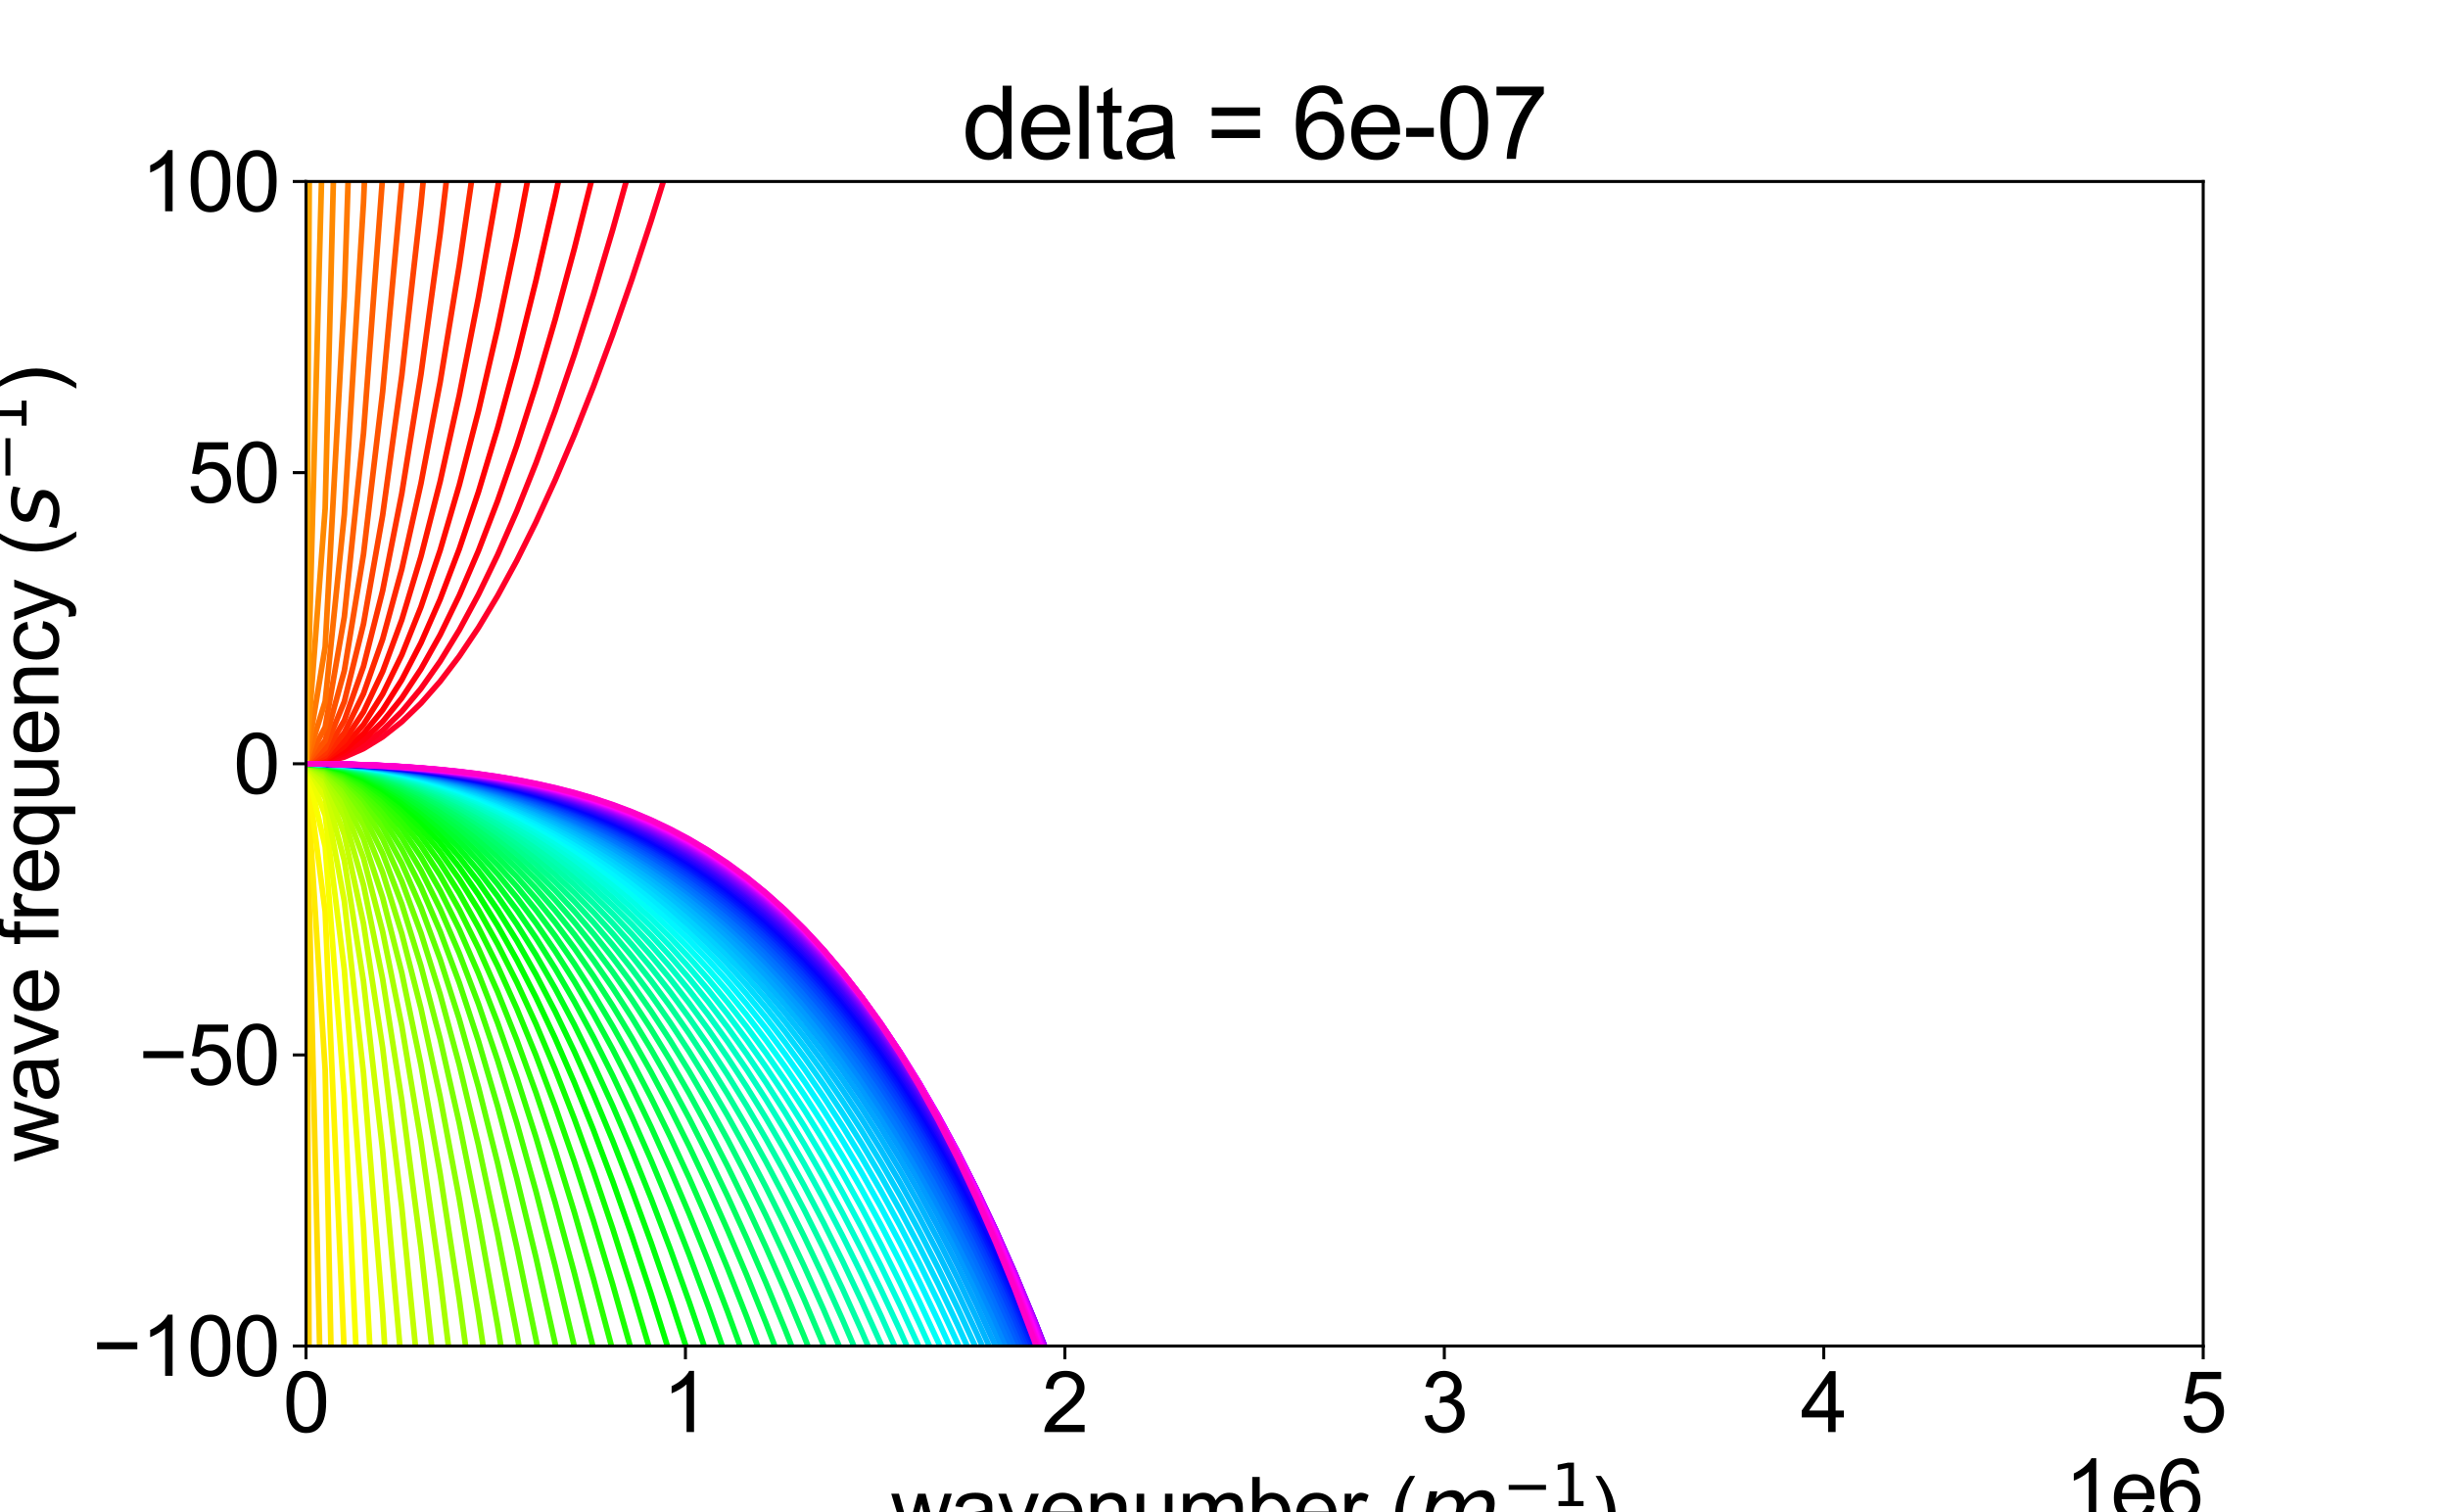 <?xml version="1.0" encoding="utf-8" standalone="no"?>
<!DOCTYPE svg PUBLIC "-//W3C//DTD SVG 1.1//EN"
  "http://www.w3.org/Graphics/SVG/1.1/DTD/svg11.dtd">
<svg height="400.32pt" version="1.1" viewBox="0 0 648 400.32" width="648pt" xmlns="http://www.w3.org/2000/svg" xmlns:xlink="http://www.w3.org/1999/xlink">
 <defs>
  <style type="text/css">*{stroke-linecap:butt;stroke-linejoin:round;}</style>
 </defs>
 <g id="figure_1">
  <g id="patch_1">
   <path d="M 0 400.32 
L 648 400.32 
L 648 0 
L 0 0 
z
" style="fill:#ffffff;"/>
  </g>
  <g id="axes_1">
   <g id="patch_2">
    <path d="M 81 356.285 
L 583.2 356.285 
L 583.2 48.038 
L 81 48.038 
z
" style="fill:#ffffff;"/>
   </g>
   <g id="matplotlib.axis_1">
    <g id="xtick_1">
     <g id="line2d_1">
      <defs>
       <path d="M 0 0 
L 0 3.5 
" id="mff1a6d2769" style="stroke:#000000;stroke-width:0.8;"/>
      </defs>
      <g>
       <use style="stroke:#000000;stroke-width:0.8;" x="81" xlink:href="#mff1a6d2769" y="356.285"/>
      </g>
     </g>
     <g id="text_1">
      <!-- 0 -->
      <g transform="translate(74.883 379.032)scale(0.22 -0.22)">
       <defs>
        <path d="M 266 2259 
Q 266 3072 433 3567 
Q 600 4063 929 4331 
Q 1259 4600 1759 4600 
Q 2128 4600 2406 4451 
Q 2684 4303 2865 4023 
Q 3047 3744 3150 3342 
Q 3253 2941 3253 2259 
Q 3253 1453 3087 958 
Q 2922 463 2592 192 
Q 2263 -78 1759 -78 
Q 1097 -78 719 397 
Q 266 969 266 2259 
z
M 844 2259 
Q 844 1131 1108 757 
Q 1372 384 1759 384 
Q 2147 384 2411 759 
Q 2675 1134 2675 2259 
Q 2675 3391 2411 3762 
Q 2147 4134 1753 4134 
Q 1366 4134 1134 3806 
Q 844 3388 844 2259 
z
" id="ArialMT-30" transform="scale(0.016)"/>
       </defs>
       <use xlink:href="#ArialMT-30"/>
      </g>
     </g>
    </g>
    <g id="xtick_2">
     <g id="line2d_2">
      <g>
       <use style="stroke:#000000;stroke-width:0.8;" x="181.44" xlink:href="#mff1a6d2769" y="356.285"/>
      </g>
     </g>
     <g id="text_2">
      <!-- 1 -->
      <g transform="translate(175.323 379.032)scale(0.22 -0.22)">
       <defs>
        <path d="M 2384 0 
L 1822 0 
L 1822 3584 
Q 1619 3391 1289 3197 
Q 959 3003 697 2906 
L 697 3450 
Q 1169 3672 1522 3987 
Q 1875 4303 2022 4600 
L 2384 4600 
L 2384 0 
z
" id="ArialMT-31" transform="scale(0.016)"/>
       </defs>
       <use xlink:href="#ArialMT-31"/>
      </g>
     </g>
    </g>
    <g id="xtick_3">
     <g id="line2d_3">
      <g>
       <use style="stroke:#000000;stroke-width:0.8;" x="281.88" xlink:href="#mff1a6d2769" y="356.285"/>
      </g>
     </g>
     <g id="text_3">
      <!-- 2 -->
      <g transform="translate(275.763 379.032)scale(0.22 -0.22)">
       <defs>
        <path d="M 3222 541 
L 3222 0 
L 194 0 
Q 188 203 259 391 
Q 375 700 629 1000 
Q 884 1300 1366 1694 
Q 2113 2306 2375 2664 
Q 2638 3022 2638 3341 
Q 2638 3675 2398 3904 
Q 2159 4134 1775 4134 
Q 1369 4134 1125 3890 
Q 881 3647 878 3216 
L 300 3275 
Q 359 3922 746 4261 
Q 1134 4600 1788 4600 
Q 2447 4600 2831 4234 
Q 3216 3869 3216 3328 
Q 3216 3053 3103 2787 
Q 2991 2522 2730 2228 
Q 2469 1934 1863 1422 
Q 1356 997 1212 845 
Q 1069 694 975 541 
L 3222 541 
z
" id="ArialMT-32" transform="scale(0.016)"/>
       </defs>
       <use xlink:href="#ArialMT-32"/>
      </g>
     </g>
    </g>
    <g id="xtick_4">
     <g id="line2d_4">
      <g>
       <use style="stroke:#000000;stroke-width:0.8;" x="382.32" xlink:href="#mff1a6d2769" y="356.285"/>
      </g>
     </g>
     <g id="text_4">
      <!-- 3 -->
      <g transform="translate(376.203 379.032)scale(0.22 -0.22)">
       <defs>
        <path d="M 269 1209 
L 831 1284 
Q 928 806 1161 595 
Q 1394 384 1728 384 
Q 2125 384 2398 659 
Q 2672 934 2672 1341 
Q 2672 1728 2419 1979 
Q 2166 2231 1775 2231 
Q 1616 2231 1378 2169 
L 1441 2663 
Q 1497 2656 1531 2656 
Q 1891 2656 2178 2843 
Q 2466 3031 2466 3422 
Q 2466 3731 2256 3934 
Q 2047 4138 1716 4138 
Q 1388 4138 1169 3931 
Q 950 3725 888 3313 
L 325 3413 
Q 428 3978 793 4289 
Q 1159 4600 1703 4600 
Q 2078 4600 2393 4439 
Q 2709 4278 2876 4000 
Q 3044 3722 3044 3409 
Q 3044 3113 2884 2869 
Q 2725 2625 2413 2481 
Q 2819 2388 3044 2092 
Q 3269 1797 3269 1353 
Q 3269 753 2831 336 
Q 2394 -81 1725 -81 
Q 1122 -81 723 278 
Q 325 638 269 1209 
z
" id="ArialMT-33" transform="scale(0.016)"/>
       </defs>
       <use xlink:href="#ArialMT-33"/>
      </g>
     </g>
    </g>
    <g id="xtick_5">
     <g id="line2d_5">
      <g>
       <use style="stroke:#000000;stroke-width:0.8;" x="482.76" xlink:href="#mff1a6d2769" y="356.285"/>
      </g>
     </g>
     <g id="text_5">
      <!-- 4 -->
      <g transform="translate(476.643 379.032)scale(0.22 -0.22)">
       <defs>
        <path d="M 2069 0 
L 2069 1097 
L 81 1097 
L 81 1613 
L 2172 4581 
L 2631 4581 
L 2631 1613 
L 3250 1613 
L 3250 1097 
L 2631 1097 
L 2631 0 
L 2069 0 
z
M 2069 1613 
L 2069 3678 
L 634 1613 
L 2069 1613 
z
" id="ArialMT-34" transform="scale(0.016)"/>
       </defs>
       <use xlink:href="#ArialMT-34"/>
      </g>
     </g>
    </g>
    <g id="xtick_6">
     <g id="line2d_6">
      <g>
       <use style="stroke:#000000;stroke-width:0.8;" x="583.2" xlink:href="#mff1a6d2769" y="356.285"/>
      </g>
     </g>
     <g id="text_6">
      <!-- 5 -->
      <g transform="translate(577.083 379.032)scale(0.22 -0.22)">
       <defs>
        <path d="M 266 1200 
L 856 1250 
Q 922 819 1161 601 
Q 1400 384 1738 384 
Q 2144 384 2425 690 
Q 2706 997 2706 1503 
Q 2706 1984 2436 2262 
Q 2166 2541 1728 2541 
Q 1456 2541 1237 2417 
Q 1019 2294 894 2097 
L 366 2166 
L 809 4519 
L 3088 4519 
L 3088 3981 
L 1259 3981 
L 1013 2750 
Q 1425 3038 1878 3038 
Q 2478 3038 2890 2622 
Q 3303 2206 3303 1553 
Q 3303 931 2941 478 
Q 2500 -78 1738 -78 
Q 1113 -78 717 272 
Q 322 622 266 1200 
z
" id="ArialMT-35" transform="scale(0.016)"/>
       </defs>
       <use xlink:href="#ArialMT-35"/>
      </g>
     </g>
    </g>
    <g id="text_7">
     <!-- wavenumber ($m^{-1}$) -->
     <g transform="translate(235.85 407.204)scale(0.22 -0.22)">
      <defs>
       <path d="M 1034 0 
L 19 3319 
L 600 3319 
L 1128 1403 
L 1325 691 
Q 1338 744 1497 1375 
L 2025 3319 
L 2603 3319 
L 3100 1394 
L 3266 759 
L 3456 1400 
L 4025 3319 
L 4572 3319 
L 3534 0 
L 2950 0 
L 2422 1988 
L 2294 2553 
L 1622 0 
L 1034 0 
z
" id="ArialMT-77" transform="scale(0.016)"/>
       <path d="M 2588 409 
Q 2275 144 1986 34 
Q 1697 -75 1366 -75 
Q 819 -75 525 192 
Q 231 459 231 875 
Q 231 1119 342 1320 
Q 453 1522 633 1644 
Q 813 1766 1038 1828 
Q 1203 1872 1538 1913 
Q 2219 1994 2541 2106 
Q 2544 2222 2544 2253 
Q 2544 2597 2384 2738 
Q 2169 2928 1744 2928 
Q 1347 2928 1158 2789 
Q 969 2650 878 2297 
L 328 2372 
Q 403 2725 575 2942 
Q 747 3159 1072 3276 
Q 1397 3394 1825 3394 
Q 2250 3394 2515 3294 
Q 2781 3194 2906 3042 
Q 3031 2891 3081 2659 
Q 3109 2516 3109 2141 
L 3109 1391 
Q 3109 606 3145 398 
Q 3181 191 3288 0 
L 2700 0 
Q 2613 175 2588 409 
z
M 2541 1666 
Q 2234 1541 1622 1453 
Q 1275 1403 1131 1340 
Q 988 1278 909 1158 
Q 831 1038 831 891 
Q 831 666 1001 516 
Q 1172 366 1500 366 
Q 1825 366 2078 508 
Q 2331 650 2450 897 
Q 2541 1088 2541 1459 
L 2541 1666 
z
" id="ArialMT-61" transform="scale(0.016)"/>
       <path d="M 1344 0 
L 81 3319 
L 675 3319 
L 1388 1331 
Q 1503 1009 1600 663 
Q 1675 925 1809 1294 
L 2547 3319 
L 3125 3319 
L 1869 0 
L 1344 0 
z
" id="ArialMT-76" transform="scale(0.016)"/>
       <path d="M 2694 1069 
L 3275 997 
Q 3138 488 2766 206 
Q 2394 -75 1816 -75 
Q 1088 -75 661 373 
Q 234 822 234 1631 
Q 234 2469 665 2931 
Q 1097 3394 1784 3394 
Q 2450 3394 2872 2941 
Q 3294 2488 3294 1666 
Q 3294 1616 3291 1516 
L 816 1516 
Q 847 969 1125 678 
Q 1403 388 1819 388 
Q 2128 388 2347 550 
Q 2566 713 2694 1069 
z
M 847 1978 
L 2700 1978 
Q 2663 2397 2488 2606 
Q 2219 2931 1791 2931 
Q 1403 2931 1139 2672 
Q 875 2413 847 1978 
z
" id="ArialMT-65" transform="scale(0.016)"/>
       <path d="M 422 0 
L 422 3319 
L 928 3319 
L 928 2847 
Q 1294 3394 1984 3394 
Q 2284 3394 2536 3286 
Q 2788 3178 2913 3003 
Q 3038 2828 3088 2588 
Q 3119 2431 3119 2041 
L 3119 0 
L 2556 0 
L 2556 2019 
Q 2556 2363 2490 2533 
Q 2425 2703 2258 2804 
Q 2091 2906 1866 2906 
Q 1506 2906 1245 2678 
Q 984 2450 984 1813 
L 984 0 
L 422 0 
z
" id="ArialMT-6e" transform="scale(0.016)"/>
       <path d="M 2597 0 
L 2597 488 
Q 2209 -75 1544 -75 
Q 1250 -75 995 37 
Q 741 150 617 320 
Q 494 491 444 738 
Q 409 903 409 1263 
L 409 3319 
L 972 3319 
L 972 1478 
Q 972 1038 1006 884 
Q 1059 663 1231 536 
Q 1403 409 1656 409 
Q 1909 409 2131 539 
Q 2353 669 2445 892 
Q 2538 1116 2538 1541 
L 2538 3319 
L 3100 3319 
L 3100 0 
L 2597 0 
z
" id="ArialMT-75" transform="scale(0.016)"/>
       <path d="M 422 0 
L 422 3319 
L 925 3319 
L 925 2853 
Q 1081 3097 1340 3245 
Q 1600 3394 1931 3394 
Q 2300 3394 2536 3241 
Q 2772 3088 2869 2813 
Q 3263 3394 3894 3394 
Q 4388 3394 4653 3120 
Q 4919 2847 4919 2278 
L 4919 0 
L 4359 0 
L 4359 2091 
Q 4359 2428 4304 2576 
Q 4250 2725 4106 2815 
Q 3963 2906 3769 2906 
Q 3419 2906 3187 2673 
Q 2956 2441 2956 1928 
L 2956 0 
L 2394 0 
L 2394 2156 
Q 2394 2531 2256 2718 
Q 2119 2906 1806 2906 
Q 1569 2906 1367 2781 
Q 1166 2656 1075 2415 
Q 984 2175 984 1722 
L 984 0 
L 422 0 
z
" id="ArialMT-6d" transform="scale(0.016)"/>
       <path d="M 941 0 
L 419 0 
L 419 4581 
L 981 4581 
L 981 2947 
Q 1338 3394 1891 3394 
Q 2197 3394 2470 3270 
Q 2744 3147 2920 2923 
Q 3097 2700 3197 2384 
Q 3297 2069 3297 1709 
Q 3297 856 2875 390 
Q 2453 -75 1863 -75 
Q 1275 -75 941 416 
L 941 0 
z
M 934 1684 
Q 934 1088 1097 822 
Q 1363 388 1816 388 
Q 2184 388 2453 708 
Q 2722 1028 2722 1663 
Q 2722 2313 2464 2622 
Q 2206 2931 1841 2931 
Q 1472 2931 1203 2611 
Q 934 2291 934 1684 
z
" id="ArialMT-62" transform="scale(0.016)"/>
       <path d="M 416 0 
L 416 3319 
L 922 3319 
L 922 2816 
Q 1116 3169 1280 3281 
Q 1444 3394 1641 3394 
Q 1925 3394 2219 3213 
L 2025 2691 
Q 1819 2813 1613 2813 
Q 1428 2813 1281 2702 
Q 1134 2591 1072 2394 
Q 978 2094 978 1738 
L 978 0 
L 416 0 
z
" id="ArialMT-72" transform="scale(0.016)"/>
       <path id="ArialMT-20" transform="scale(0.016)"/>
       <path d="M 1497 -1347 
Q 1031 -759 709 28 
Q 388 816 388 1659 
Q 388 2403 628 3084 
Q 909 3875 1497 4659 
L 1900 4659 
Q 1522 4009 1400 3731 
Q 1209 3300 1100 2831 
Q 966 2247 966 1656 
Q 966 153 1900 -1347 
L 1497 -1347 
z
" id="ArialMT-28" transform="scale(0.016)"/>
       <path d="M 5747 2113 
L 5338 0 
L 4763 0 
L 5166 2094 
Q 5191 2228 5203 2325 
Q 5216 2422 5216 2491 
Q 5216 2772 5059 2928 
Q 4903 3084 4622 3084 
Q 4203 3084 3875 2770 
Q 3547 2456 3450 1953 
L 3066 0 
L 2491 0 
L 2900 2094 
Q 2925 2209 2937 2307 
Q 2950 2406 2950 2484 
Q 2950 2769 2794 2926 
Q 2638 3084 2363 3084 
Q 1938 3084 1609 2770 
Q 1281 2456 1184 1953 
L 800 0 
L 225 0 
L 909 3500 
L 1484 3500 
L 1375 2956 
Q 1609 3263 1923 3423 
Q 2238 3584 2597 3584 
Q 2978 3584 3223 3384 
Q 3469 3184 3519 2828 
Q 3781 3197 4126 3390 
Q 4472 3584 4856 3584 
Q 5306 3584 5551 3325 
Q 5797 3066 5797 2591 
Q 5797 2488 5784 2364 
Q 5772 2241 5747 2113 
z
" id="DejaVuSans-Oblique-6d" transform="scale(0.016)"/>
       <path d="M 678 2272 
L 4684 2272 
L 4684 1741 
L 678 1741 
L 678 2272 
z
" id="DejaVuSans-2212" transform="scale(0.016)"/>
       <path d="M 794 531 
L 1825 531 
L 1825 4091 
L 703 3866 
L 703 4441 
L 1819 4666 
L 2450 4666 
L 2450 531 
L 3481 531 
L 3481 0 
L 794 0 
L 794 531 
z
" id="DejaVuSans-31" transform="scale(0.016)"/>
       <path d="M 791 -1347 
L 388 -1347 
Q 1322 153 1322 1656 
Q 1322 2244 1188 2822 
Q 1081 3291 891 3722 
Q 769 4003 388 4659 
L 791 4659 
Q 1378 3875 1659 3084 
Q 1900 2403 1900 1659 
Q 1900 816 1576 28 
Q 1253 -759 791 -1347 
z
" id="ArialMT-29" transform="scale(0.016)"/>
      </defs>
      <use transform="translate(0 0.684)" xlink:href="#ArialMT-77"/>
      <use transform="translate(72.217 0.684)" xlink:href="#ArialMT-61"/>
      <use transform="translate(127.832 0.684)" xlink:href="#ArialMT-76"/>
      <use transform="translate(177.832 0.684)" xlink:href="#ArialMT-65"/>
      <use transform="translate(233.447 0.684)" xlink:href="#ArialMT-6e"/>
      <use transform="translate(289.062 0.684)" xlink:href="#ArialMT-75"/>
      <use transform="translate(344.678 0.684)" xlink:href="#ArialMT-6d"/>
      <use transform="translate(427.979 0.684)" xlink:href="#ArialMT-62"/>
      <use transform="translate(483.594 0.684)" xlink:href="#ArialMT-65"/>
      <use transform="translate(539.209 0.684)" xlink:href="#ArialMT-72"/>
      <use transform="translate(572.51 0.684)" xlink:href="#ArialMT-20"/>
      <use transform="translate(600.293 0.684)" xlink:href="#ArialMT-28"/>
      <use transform="translate(633.594 0.684)" xlink:href="#DejaVuSans-Oblique-6d"/>
      <use transform="translate(735.656 38.966)scale(0.7)" xlink:href="#DejaVuSans-2212"/>
      <use transform="translate(794.308 38.966)scale(0.7)" xlink:href="#DejaVuSans-31"/>
      <use transform="translate(841.579 0.684)" xlink:href="#ArialMT-29"/>
     </g>
    </g>
    <g id="text_8">
     <!-- 1e6 -->
     <g transform="translate(546.498 402.152)scale(0.22 -0.22)">
      <defs>
       <path d="M 3184 3459 
L 2625 3416 
Q 2550 3747 2413 3897 
Q 2184 4138 1850 4138 
Q 1581 4138 1378 3988 
Q 1113 3794 959 3422 
Q 806 3050 800 2363 
Q 1003 2672 1297 2822 
Q 1591 2972 1913 2972 
Q 2475 2972 2870 2558 
Q 3266 2144 3266 1488 
Q 3266 1056 3080 686 
Q 2894 316 2569 119 
Q 2244 -78 1831 -78 
Q 1128 -78 684 439 
Q 241 956 241 2144 
Q 241 3472 731 4075 
Q 1159 4600 1884 4600 
Q 2425 4600 2770 4297 
Q 3116 3994 3184 3459 
z
M 888 1484 
Q 888 1194 1011 928 
Q 1134 663 1356 523 
Q 1578 384 1822 384 
Q 2178 384 2434 671 
Q 2691 959 2691 1453 
Q 2691 1928 2437 2201 
Q 2184 2475 1800 2475 
Q 1419 2475 1153 2201 
Q 888 1928 888 1484 
z
" id="ArialMT-36" transform="scale(0.016)"/>
      </defs>
      <use xlink:href="#ArialMT-31"/>
      <use x="55.615" xlink:href="#ArialMT-65"/>
      <use x="111.23" xlink:href="#ArialMT-36"/>
     </g>
    </g>
   </g>
   <g id="matplotlib.axis_2">
    <g id="ytick_1">
     <g id="line2d_7">
      <defs>
       <path d="M 0 0 
L -3.5 0 
" id="mfa85bd3bf4" style="stroke:#000000;stroke-width:0.8;"/>
      </defs>
      <g>
       <use style="stroke:#000000;stroke-width:0.8;" x="81" xlink:href="#mfa85bd3bf4" y="356.285"/>
      </g>
     </g>
     <g id="text_9">
      <!-- −100 -->
      <g transform="translate(24.448 364.158)scale(0.22 -0.22)">
       <defs>
        <path d="M 3381 1997 
L 356 1997 
L 356 2522 
L 3381 2522 
L 3381 1997 
z
" id="ArialMT-2212" transform="scale(0.016)"/>
       </defs>
       <use xlink:href="#ArialMT-2212"/>
       <use x="58.398" xlink:href="#ArialMT-31"/>
       <use x="114.014" xlink:href="#ArialMT-30"/>
       <use x="169.629" xlink:href="#ArialMT-30"/>
      </g>
     </g>
    </g>
    <g id="ytick_2">
     <g id="line2d_8">
      <g>
       <use style="stroke:#000000;stroke-width:0.8;" x="81" xlink:href="#mfa85bd3bf4" y="279.223"/>
      </g>
     </g>
     <g id="text_10">
      <!-- −50 -->
      <g transform="translate(36.682 287.097)scale(0.22 -0.22)">
       <use xlink:href="#ArialMT-2212"/>
       <use x="58.398" xlink:href="#ArialMT-35"/>
       <use x="114.014" xlink:href="#ArialMT-30"/>
      </g>
     </g>
    </g>
    <g id="ytick_3">
     <g id="line2d_9">
      <g>
       <use style="stroke:#000000;stroke-width:0.8;" x="81" xlink:href="#mfa85bd3bf4" y="202.162"/>
      </g>
     </g>
     <g id="text_11">
      <!-- 0 -->
      <g transform="translate(61.766 210.035)scale(0.22 -0.22)">
       <use xlink:href="#ArialMT-30"/>
      </g>
     </g>
    </g>
    <g id="ytick_4">
     <g id="line2d_10">
      <g>
       <use style="stroke:#000000;stroke-width:0.8;" x="81" xlink:href="#mfa85bd3bf4" y="125.1"/>
      </g>
     </g>
     <g id="text_12">
      <!-- 50 -->
      <g transform="translate(49.532 132.974)scale(0.22 -0.22)">
       <use xlink:href="#ArialMT-35"/>
       <use x="55.615" xlink:href="#ArialMT-30"/>
      </g>
     </g>
    </g>
    <g id="ytick_5">
     <g id="line2d_11">
      <g>
       <use style="stroke:#000000;stroke-width:0.8;" x="81" xlink:href="#mfa85bd3bf4" y="48.038"/>
      </g>
     </g>
     <g id="text_13">
      <!-- 100 -->
      <g transform="translate(37.298 55.912)scale(0.22 -0.22)">
       <use xlink:href="#ArialMT-31"/>
       <use x="55.615" xlink:href="#ArialMT-30"/>
       <use x="111.23" xlink:href="#ArialMT-30"/>
      </g>
     </g>
    </g>
    <g id="text_14">
     <!-- wave frequency ($s^{-1}$) -->
     <g transform="translate(15.608 307.542)rotate(-90)scale(0.22 -0.22)">
      <defs>
       <path d="M 556 0 
L 556 2881 
L 59 2881 
L 59 3319 
L 556 3319 
L 556 3672 
Q 556 4006 616 4169 
Q 697 4388 901 4523 
Q 1106 4659 1475 4659 
Q 1713 4659 2000 4603 
L 1916 4113 
Q 1741 4144 1584 4144 
Q 1328 4144 1222 4034 
Q 1116 3925 1116 3625 
L 1116 3319 
L 1763 3319 
L 1763 2881 
L 1116 2881 
L 1116 0 
L 556 0 
z
" id="ArialMT-66" transform="scale(0.016)"/>
       <path d="M 2538 -1272 
L 2538 353 
Q 2406 169 2170 47 
Q 1934 -75 1669 -75 
Q 1078 -75 651 397 
Q 225 869 225 1691 
Q 225 2191 398 2587 
Q 572 2984 901 3189 
Q 1231 3394 1625 3394 
Q 2241 3394 2594 2875 
L 2594 3319 
L 3100 3319 
L 3100 -1272 
L 2538 -1272 
z
M 803 1669 
Q 803 1028 1072 708 
Q 1341 388 1716 388 
Q 2075 388 2334 692 
Q 2594 997 2594 1619 
Q 2594 2281 2320 2615 
Q 2047 2950 1678 2950 
Q 1313 2950 1058 2639 
Q 803 2328 803 1669 
z
" id="ArialMT-71" transform="scale(0.016)"/>
       <path d="M 2588 1216 
L 3141 1144 
Q 3050 572 2676 248 
Q 2303 -75 1759 -75 
Q 1078 -75 664 370 
Q 250 816 250 1647 
Q 250 2184 428 2587 
Q 606 2991 970 3192 
Q 1334 3394 1763 3394 
Q 2303 3394 2647 3120 
Q 2991 2847 3088 2344 
L 2541 2259 
Q 2463 2594 2264 2762 
Q 2066 2931 1784 2931 
Q 1359 2931 1093 2626 
Q 828 2322 828 1663 
Q 828 994 1084 691 
Q 1341 388 1753 388 
Q 2084 388 2306 591 
Q 2528 794 2588 1216 
z
" id="ArialMT-63" transform="scale(0.016)"/>
       <path d="M 397 -1278 
L 334 -750 
Q 519 -800 656 -800 
Q 844 -800 956 -737 
Q 1069 -675 1141 -563 
Q 1194 -478 1313 -144 
Q 1328 -97 1363 -6 
L 103 3319 
L 709 3319 
L 1400 1397 
Q 1534 1031 1641 628 
Q 1738 1016 1872 1384 
L 2581 3319 
L 3144 3319 
L 1881 -56 
Q 1678 -603 1566 -809 
Q 1416 -1088 1222 -1217 
Q 1028 -1347 759 -1347 
Q 597 -1347 397 -1278 
z
" id="ArialMT-79" transform="scale(0.016)"/>
       <path d="M 3200 3397 
L 3091 2853 
Q 2863 2978 2609 3040 
Q 2356 3103 2088 3103 
Q 1634 3103 1373 2948 
Q 1113 2794 1113 2528 
Q 1113 2219 1719 2053 
Q 1766 2041 1788 2034 
L 1972 1978 
Q 2547 1819 2739 1644 
Q 2931 1469 2931 1166 
Q 2931 609 2489 259 
Q 2047 -91 1331 -91 
Q 1053 -91 747 -37 
Q 441 16 72 128 
L 184 722 
Q 500 559 806 475 
Q 1113 391 1394 391 
Q 1816 391 2080 572 
Q 2344 753 2344 1031 
Q 2344 1331 1650 1516 
L 1591 1531 
L 1394 1581 
Q 956 1697 753 1886 
Q 550 2075 550 2369 
Q 550 2928 970 3256 
Q 1391 3584 2113 3584 
Q 2397 3584 2667 3537 
Q 2938 3491 3200 3397 
z
" id="DejaVuSans-Oblique-73" transform="scale(0.016)"/>
      </defs>
      <use transform="translate(0 0.684)" xlink:href="#ArialMT-77"/>
      <use transform="translate(72.217 0.684)" xlink:href="#ArialMT-61"/>
      <use transform="translate(127.832 0.684)" xlink:href="#ArialMT-76"/>
      <use transform="translate(177.832 0.684)" xlink:href="#ArialMT-65"/>
      <use transform="translate(233.447 0.684)" xlink:href="#ArialMT-20"/>
      <use transform="translate(261.23 0.684)" xlink:href="#ArialMT-66"/>
      <use transform="translate(289.014 0.684)" xlink:href="#ArialMT-72"/>
      <use transform="translate(322.314 0.684)" xlink:href="#ArialMT-65"/>
      <use transform="translate(377.93 0.684)" xlink:href="#ArialMT-71"/>
      <use transform="translate(433.545 0.684)" xlink:href="#ArialMT-75"/>
      <use transform="translate(489.16 0.684)" xlink:href="#ArialMT-65"/>
      <use transform="translate(544.775 0.684)" xlink:href="#ArialMT-6e"/>
      <use transform="translate(600.391 0.684)" xlink:href="#ArialMT-63"/>
      <use transform="translate(650.391 0.684)" xlink:href="#ArialMT-79"/>
      <use transform="translate(700.391 0.684)" xlink:href="#ArialMT-20"/>
      <use transform="translate(728.174 0.684)" xlink:href="#ArialMT-28"/>
      <use transform="translate(761.475 0.684)" xlink:href="#DejaVuSans-Oblique-73"/>
      <use transform="translate(818.224 38.966)scale(0.7)" xlink:href="#DejaVuSans-2212"/>
      <use transform="translate(876.876 38.966)scale(0.7)" xlink:href="#DejaVuSans-31"/>
      <use transform="translate(924.147 0.684)" xlink:href="#ArialMT-29"/>
     </g>
    </g>
   </g>
   <g id="line2d_12">
    <path clip-path="url(#p47b74e89e0)" d="M 81 202.162 
L 86.073 201.716 
L 91.145 200.38 
L 96.218 198.154 
L 101.291 195.038 
L 106.364 191.032 
L 111.436 186.138 
L 116.509 180.356 
L 121.582 173.687 
L 126.655 166.133 
L 131.727 157.695 
L 136.8 148.373 
L 141.873 138.171 
L 146.945 127.09 
L 152.018 115.132 
L 157.091 102.299 
L 162.164 88.593 
L 167.236 74.017 
L 172.309 58.574 
L 177.382 42.265 
L 182.455 25.096 
L 187.527 7.067 
L 189.694 -1 
" style="fill:none;stroke:#ff0029;stroke-linecap:square;stroke-width:1.5;"/>
   </g>
   <g id="line2d_13">
    <path clip-path="url(#p47b74e89e0)" d="M 81 202.162 
L 86.073 201.608 
L 91.145 199.947 
L 96.218 197.179 
L 101.291 193.305 
L 106.364 188.324 
L 111.436 182.239 
L 116.509 175.049 
L 121.582 166.756 
L 126.655 157.36 
L 131.727 146.865 
L 136.8 135.27 
L 141.873 122.578 
L 146.945 108.79 
L 152.018 93.909 
L 157.091 77.937 
L 162.164 60.877 
L 167.236 42.73 
L 172.309 23.499 
L 177.382 3.189 
L 178.375 -1 
" style="fill:none;stroke:#ff001e;stroke-linecap:square;stroke-width:1.5;"/>
   </g>
   <g id="line2d_14">
    <path clip-path="url(#p47b74e89e0)" d="M 81 202.162 
L 86.073 201.465 
L 91.145 199.375 
L 96.218 195.891 
L 101.291 191.015 
L 106.364 184.746 
L 111.436 177.087 
L 116.509 168.036 
L 121.582 157.597 
L 126.655 145.769 
L 131.727 132.554 
L 136.8 117.955 
L 141.873 101.972 
L 146.945 84.608 
L 152.018 65.865 
L 157.091 45.745 
L 162.164 24.25 
L 167.236 1.384 
L 167.735 -1 
" style="fill:none;stroke:#ff000e;stroke-linecap:square;stroke-width:1.5;"/>
   </g>
   <g id="line2d_15">
    <path clip-path="url(#p47b74e89e0)" d="M 81 202.162 
L 86.073 201.272 
L 91.145 198.605 
L 96.218 194.159 
L 101.291 187.935 
L 106.364 179.934 
L 111.436 170.157 
L 116.509 158.605 
L 121.582 145.278 
L 126.655 130.178 
L 131.727 113.307 
L 136.8 94.666 
L 141.873 74.258 
L 146.945 52.083 
L 152.018 28.144 
L 157.091 2.445 
L 157.727 -1 
" style="fill:none;stroke:#ff0003;stroke-linecap:square;stroke-width:1.5;"/>
   </g>
   <g id="line2d_16">
    <path clip-path="url(#p47b74e89e0)" d="M 81 202.162 
L 86.073 201.008 
L 91.145 197.548 
L 96.218 191.781 
L 101.291 183.707 
L 106.364 173.329 
L 111.436 160.645 
L 116.509 145.658 
L 121.582 128.368 
L 126.655 108.777 
L 131.727 86.887 
L 136.8 62.698 
L 141.873 36.213 
L 146.945 7.435 
L 148.323 -1 
" style="fill:none;stroke:#ff0d00;stroke-linecap:square;stroke-width:1.5;"/>
   </g>
   <g id="line2d_17">
    <path clip-path="url(#p47b74e89e0)" d="M 81 202.162 
L 86.073 200.637 
L 91.145 196.062 
L 96.218 188.438 
L 101.291 177.765 
L 106.364 164.044 
L 111.436 147.275 
L 116.509 127.46 
L 121.582 104.599 
L 126.655 78.695 
L 131.727 49.748 
L 136.8 17.761 
L 139.517 -1 
" style="fill:none;stroke:#ff1800;stroke-linecap:square;stroke-width:1.5;"/>
   </g>
   <g id="line2d_18">
    <path clip-path="url(#p47b74e89e0)" d="M 81 202.162 
L 86.073 200.1 
L 91.145 193.915 
L 96.218 183.606 
L 101.291 169.176 
L 106.364 150.623 
L 111.436 127.949 
L 116.509 101.155 
L 121.582 70.242 
L 126.655 35.212 
L 131.347 -1 
" style="fill:none;stroke:#ff2800;stroke-linecap:square;stroke-width:1.5;"/>
   </g>
   <g id="line2d_19">
    <path clip-path="url(#p47b74e89e0)" d="M 81 202.162 
L 86.073 199.298 
L 91.145 190.705 
L 96.218 176.386 
L 101.291 156.339 
L 106.364 130.565 
L 111.436 99.066 
L 116.509 61.842 
L 121.582 18.895 
L 123.655 -1 
" style="fill:none;stroke:#ff3300;stroke-linecap:square;stroke-width:1.5;"/>
   </g>
   <g id="line2d_20">
    <path clip-path="url(#p47b74e89e0)" d="M 81 202.162 
L 86.073 198.049 
L 91.145 185.711 
L 96.218 165.148 
L 101.291 136.36 
L 106.364 99.348 
L 111.436 54.114 
L 116.509 0.657 
L 116.645 -1 
" style="fill:none;stroke:#ff4300;stroke-linecap:square;stroke-width:1.5;"/>
   </g>
   <g id="line2d_21">
    <path clip-path="url(#p47b74e89e0)" d="M 81 202.162 
L 86.073 196.005 
L 91.145 177.536 
L 96.218 146.755 
L 101.291 103.662 
L 106.364 48.258 
L 110.054 -1 
" style="fill:none;stroke:#ff5300;stroke-linecap:square;stroke-width:1.5;"/>
   </g>
   <g id="line2d_22">
    <path clip-path="url(#p47b74e89e0)" d="M 81 202.162 
L 86.073 192.439 
L 91.145 163.272 
L 96.218 114.66 
L 101.291 46.604 
L 104.051 -1 
" style="fill:none;stroke:#ff5e00;stroke-linecap:square;stroke-width:1.5;"/>
   </g>
   <g id="line2d_23">
    <path clip-path="url(#p47b74e89e0)" d="M 81 202.162 
L 86.073 185.668 
L 91.145 136.186 
L 96.218 53.716 
L 98.622 -1 
" style="fill:none;stroke:#ff6e00;stroke-linecap:square;stroke-width:1.5;"/>
   </g>
   <g id="line2d_24">
    <path clip-path="url(#p47b74e89e0)" d="M 81 202.162 
L 86.073 171.218 
L 91.145 78.388 
L 93.748 -1 
" style="fill:none;stroke:#ff7900;stroke-linecap:square;stroke-width:1.5;"/>
   </g>
   <g id="line2d_25">
    <path clip-path="url(#p47b74e89e0)" d="M 81 202.162 
L 86.073 134.602 
L 89.467 -1 
" style="fill:none;stroke:#ff8900;stroke-linecap:square;stroke-width:1.5;"/>
   </g>
   <g id="line2d_26">
    <path clip-path="url(#p47b74e89e0)" d="M 81 202.162 
L 86.073 11.768 
L 86.186 -1 
" style="fill:none;stroke:#ff9400;stroke-linecap:square;stroke-width:1.5;"/>
   </g>
   <g id="line2d_27">
    <path clip-path="url(#p47b74e89e0)" d="M 81 202.162 
L 82.139 -1 
" style="fill:none;stroke:#ffa400;stroke-linecap:square;stroke-width:1.5;"/>
   </g>
   <g id="line2d_28">
    <path clip-path="url(#p47b74e89e0)" d="M 81 202.162 
L 81.041 -1 
" style="fill:none;stroke:#ffaf00;stroke-linecap:square;stroke-width:1.5;"/>
   </g>
   <g id="line2d_29">
    <path clip-path="url(#p47b74e89e0)" d="M 81 202.162 
L 81.039 401.32 
" style="fill:none;stroke:#ffbf00;stroke-linecap:square;stroke-width:1.5;"/>
   </g>
   <g id="line2d_30">
    <path clip-path="url(#p47b74e89e0)" d="M 81 202.162 
L 82.033 401.32 
" style="fill:none;stroke:#ffcf00;stroke-linecap:square;stroke-width:1.5;"/>
   </g>
   <g id="line2d_31">
    <path clip-path="url(#p47b74e89e0)" d="M 81 202.162 
L 85.66 401.32 
" style="fill:none;stroke:#ffda00;stroke-linecap:square;stroke-width:1.5;"/>
   </g>
   <g id="line2d_32">
    <path clip-path="url(#p47b74e89e0)" d="M 81 202.162 
L 86.073 283.197 
L 88.538 401.32 
" style="fill:none;stroke:#ffea00;stroke-linecap:square;stroke-width:1.5;"/>
   </g>
   <g id="line2d_33">
    <path clip-path="url(#p47b74e89e0)" d="M 81 202.162 
L 86.073 241.259 
L 91.145 358.55 
L 92.255 401.32 
" style="fill:none;stroke:#fff500;stroke-linecap:square;stroke-width:1.5;"/>
   </g>
   <g id="line2d_34">
    <path clip-path="url(#p47b74e89e0)" d="M 81 202.162 
L 86.073 224.115 
L 91.145 289.976 
L 96.218 399.745 
L 96.27 401.32 
" style="fill:none;stroke:#f9ff00;stroke-linecap:square;stroke-width:1.5;"/>
   </g>
   <g id="line2d_35">
    <path clip-path="url(#p47b74e89e0)" d="M 81 202.162 
L 86.073 215.794 
L 91.145 256.692 
L 96.218 324.855 
L 100.283 401.32 
" style="fill:none;stroke:#eeff00;stroke-linecap:square;stroke-width:1.5;"/>
   </g>
   <g id="line2d_36">
    <path clip-path="url(#p47b74e89e0)" d="M 81 202.162 
L 86.073 211.256 
L 91.145 238.539 
L 96.218 284.011 
L 101.291 347.673 
L 104.616 401.32 
" style="fill:none;stroke:#deff00;stroke-linecap:square;stroke-width:1.5;"/>
   </g>
   <g id="line2d_37">
    <path clip-path="url(#p47b74e89e0)" d="M 81 202.162 
L 86.073 208.563 
L 91.145 227.766 
L 96.218 259.771 
L 101.291 304.58 
L 106.364 362.194 
L 109.182 401.32 
" style="fill:none;stroke:#cdff00;stroke-linecap:square;stroke-width:1.5;"/>
   </g>
   <g id="line2d_38">
    <path clip-path="url(#p47b74e89e0)" d="M 81 202.162 
L 86.073 206.858 
L 91.145 220.949 
L 96.218 244.433 
L 101.291 277.313 
L 106.364 319.588 
L 111.436 371.262 
L 113.933 401.32 
" style="fill:none;stroke:#c3ff00;stroke-linecap:square;stroke-width:1.5;"/>
   </g>
   <g id="line2d_39">
    <path clip-path="url(#p47b74e89e0)" d="M 81 202.162 
L 86.073 205.724 
L 91.145 216.413 
L 96.218 234.227 
L 101.291 259.169 
L 106.364 291.238 
L 111.436 330.437 
L 116.509 376.768 
L 118.839 401.32 
" style="fill:none;stroke:#b2ff00;stroke-linecap:square;stroke-width:1.5;"/>
   </g>
   <g id="line2d_40">
    <path clip-path="url(#p47b74e89e0)" d="M 81 202.162 
L 86.073 204.938 
L 91.145 213.269 
L 96.218 227.155 
L 101.291 246.595 
L 106.364 271.592 
L 111.436 302.147 
L 116.509 338.262 
L 121.582 379.939 
L 123.878 401.32 
" style="fill:none;stroke:#a8ff00;stroke-linecap:square;stroke-width:1.5;"/>
   </g>
   <g id="line2d_41">
    <path clip-path="url(#p47b74e89e0)" d="M 81 202.162 
L 86.073 204.375 
L 91.145 211.017 
L 96.218 222.087 
L 101.291 237.586 
L 106.364 257.515 
L 111.436 281.877 
L 116.509 310.672 
L 121.582 343.904 
L 126.655 381.574 
L 129.033 401.32 
" style="fill:none;stroke:#97ff00;stroke-linecap:square;stroke-width:1.5;"/>
   </g>
   <g id="line2d_42">
    <path clip-path="url(#p47b74e89e0)" d="M 81 202.162 
L 86.073 203.961 
L 91.145 209.357 
L 96.218 218.353 
L 101.291 230.948 
L 106.364 247.143 
L 111.436 266.941 
L 116.509 290.343 
L 121.582 317.351 
L 126.655 347.969 
L 131.727 382.199 
L 134.29 401.32 
" style="fill:none;stroke:#8dff00;stroke-linecap:square;stroke-width:1.5;"/>
   </g>
   <g id="line2d_43">
    <path clip-path="url(#p47b74e89e0)" d="M 81 202.162 
L 86.073 203.647 
L 91.145 208.105 
L 96.218 215.535 
L 101.291 225.938 
L 106.364 239.316 
L 111.436 255.67 
L 116.509 275.003 
L 121.582 297.315 
L 126.655 322.611 
L 131.727 350.894 
L 136.8 382.166 
L 139.636 401.32 
" style="fill:none;stroke:#7cff00;stroke-linecap:square;stroke-width:1.5;"/>
   </g>
   <g id="line2d_44">
    <path clip-path="url(#p47b74e89e0)" d="M 81 202.162 
L 86.073 203.406 
L 91.145 207.141 
L 96.218 213.365 
L 101.291 222.08 
L 106.364 233.288 
L 111.436 246.99 
L 116.509 263.188 
L 121.582 281.884 
L 126.655 303.082 
L 131.727 326.784 
L 136.8 352.994 
L 141.873 381.716 
L 145.056 401.32 
" style="fill:none;stroke:#72ff00;stroke-linecap:square;stroke-width:1.5;"/>
   </g>
   <g id="line2d_45">
    <path clip-path="url(#p47b74e89e0)" d="M 81 202.162 
L 86.073 203.217 
L 91.145 206.384 
L 96.218 211.663 
L 101.291 219.056 
L 106.364 228.562 
L 111.436 240.184 
L 116.509 253.925 
L 121.582 269.786 
L 126.655 287.771 
L 131.727 307.882 
L 136.8 330.123 
L 141.873 354.499 
L 146.945 381.014 
L 150.54 401.32 
" style="fill:none;stroke:#61ff00;stroke-linecap:square;stroke-width:1.5;"/>
   </g>
   <g id="line2d_46">
    <path clip-path="url(#p47b74e89e0)" d="M 81 202.162 
L 86.073 203.067 
L 91.145 205.782 
L 96.218 210.308 
L 101.291 216.647 
L 106.364 224.798 
L 111.436 234.765 
L 116.509 246.549 
L 121.582 260.152 
L 126.655 275.578 
L 131.727 292.83 
L 136.8 311.911 
L 141.873 332.827 
L 146.945 355.58 
L 152.018 380.176 
L 156.074 401.32 
" style="fill:none;stroke:#51ff00;stroke-linecap:square;stroke-width:1.5;"/>
   </g>
   <g id="line2d_47">
    <path clip-path="url(#p47b74e89e0)" d="M 81 202.162 
L 86.073 202.945 
L 91.145 205.296 
L 96.218 209.214 
L 101.291 214.702 
L 106.364 221.759 
L 111.436 230.389 
L 116.509 240.593 
L 121.582 252.373 
L 126.655 265.733 
L 131.727 280.677 
L 136.8 297.207 
L 141.873 315.329 
L 146.945 335.046 
L 152.018 356.364 
L 157.091 379.287 
L 161.646 401.32 
" style="fill:none;stroke:#46ff00;stroke-linecap:square;stroke-width:1.5;"/>
   </g>
   <g id="line2d_48">
    <path clip-path="url(#p47b74e89e0)" d="M 81 202.162 
L 86.073 202.846 
L 91.145 204.898 
L 96.218 208.32 
L 101.291 213.112 
L 106.364 219.275 
L 111.436 226.812 
L 116.509 235.724 
L 121.582 246.015 
L 126.655 257.687 
L 131.727 270.743 
L 136.8 285.189 
L 141.873 301.027 
L 146.945 318.263 
L 152.018 336.901 
L 157.091 356.948 
L 162.164 378.408 
L 167.236 401.289 
L 167.243 401.32 
" style="fill:none;stroke:#36ff00;stroke-linecap:square;stroke-width:1.5;"/>
   </g>
   <g id="line2d_49">
    <path clip-path="url(#p47b74e89e0)" d="M 81 202.162 
L 86.073 202.764 
L 91.145 204.57 
L 96.218 207.581 
L 101.291 211.798 
L 106.364 217.222 
L 111.436 223.856 
L 116.509 231.701 
L 121.582 240.76 
L 126.655 251.037 
L 131.727 262.534 
L 136.8 275.257 
L 141.873 289.208 
L 146.945 304.394 
L 152.018 320.818 
L 157.091 338.488 
L 162.164 357.408 
L 167.236 377.585 
L 172.309 399.027 
L 172.821 401.32 
" style="fill:none;stroke:#2bff00;stroke-linecap:square;stroke-width:1.5;"/>
   </g>
   <g id="line2d_50">
    <path clip-path="url(#p47b74e89e0)" d="M 81 202.162 
L 86.073 202.695 
L 91.145 204.296 
L 96.218 206.964 
L 101.291 210.701 
L 106.364 215.509 
L 111.436 221.388 
L 116.509 228.343 
L 121.582 236.374 
L 126.655 245.486 
L 131.727 255.683 
L 136.8 266.967 
L 141.873 279.344 
L 146.945 292.819 
L 152.018 307.396 
L 157.091 323.082 
L 162.164 339.883 
L 167.236 357.805 
L 172.309 376.855 
L 177.382 397.041 
L 178.399 401.32 
" style="fill:none;stroke:#1bff00;stroke-linecap:square;stroke-width:1.5;"/>
   </g>
   <g id="line2d_51">
    <path clip-path="url(#p47b74e89e0)" d="M 81 202.162 
L 86.073 202.637 
L 91.145 204.065 
L 96.218 206.444 
L 101.291 209.777 
L 106.364 214.065 
L 111.436 219.31 
L 116.509 225.514 
L 121.582 232.68 
L 126.655 240.812 
L 131.727 249.912 
L 136.8 259.986 
L 141.873 271.037 
L 146.945 283.071 
L 152.018 296.093 
L 157.091 310.109 
L 162.164 325.126 
L 167.236 341.149 
L 172.309 358.187 
L 177.382 376.247 
L 182.455 395.336 
L 183.963 401.32 
" style="fill:none;stroke:#10ff00;stroke-linecap:square;stroke-width:1.5;"/>
   </g>
   <g id="line2d_52">
    <path clip-path="url(#p47b74e89e0)" d="M 81 202.162 
L 86.073 202.588 
L 91.145 203.869 
L 96.218 206.003 
L 101.291 208.993 
L 106.364 212.84 
L 111.436 217.545 
L 116.509 223.112 
L 121.582 229.543 
L 126.655 236.842 
L 131.727 245.012 
L 136.8 254.058 
L 141.873 263.984 
L 146.945 274.795 
L 152.018 286.497 
L 157.091 299.096 
L 162.164 312.598 
L 167.236 327.011 
L 172.309 342.341 
L 177.382 358.596 
L 182.455 375.785 
L 187.527 393.916 
L 189.496 401.32 
" style="fill:none;stroke:#00ff00;stroke-linecap:square;stroke-width:1.5;"/>
   </g>
   <g id="line2d_53">
    <path clip-path="url(#p47b74e89e0)" d="M 81 202.162 
L 86.073 202.546 
L 91.145 203.701 
L 96.218 205.625 
L 101.291 208.322 
L 106.364 211.791 
L 111.436 216.035 
L 116.509 221.057 
L 121.582 226.86 
L 126.655 233.446 
L 131.727 240.821 
L 136.8 248.987 
L 141.873 257.951 
L 146.945 267.716 
L 152.018 278.289 
L 157.091 289.676 
L 162.164 301.884 
L 167.236 314.919 
L 172.309 328.789 
L 177.382 343.502 
L 182.455 359.067 
L 187.527 375.491 
L 192.6 392.786 
L 194.982 401.32 
" style="fill:none;stroke:#00ff0b;stroke-linecap:square;stroke-width:1.5;"/>
   </g>
   <g id="line2d_54">
    <path clip-path="url(#p47b74e89e0)" d="M 81 202.162 
L 86.073 202.51 
L 91.145 203.556 
L 96.218 205.3 
L 101.291 207.743 
L 106.364 210.888 
L 111.436 214.735 
L 116.509 219.287 
L 121.582 224.548 
L 126.655 230.521 
L 131.727 237.21 
L 136.8 244.62 
L 141.873 252.754 
L 146.945 261.619 
L 152.018 271.221 
L 157.091 281.565 
L 162.164 292.658 
L 167.236 304.508 
L 172.309 317.122 
L 177.382 330.508 
L 182.455 344.675 
L 187.527 359.631 
L 192.6 375.388 
L 197.673 391.953 
L 200.406 401.32 
" style="fill:none;stroke:#00ff1b;stroke-linecap:square;stroke-width:1.5;"/>
   </g>
   <g id="line2d_55">
    <path clip-path="url(#p47b74e89e0)" d="M 81 202.162 
L 86.073 202.479 
L 91.145 203.431 
L 96.218 205.018 
L 101.291 207.242 
L 106.364 210.105 
L 111.436 213.607 
L 116.509 217.753 
L 121.582 222.545 
L 126.655 227.986 
L 131.727 234.081 
L 136.8 240.834 
L 141.873 248.251 
L 146.945 256.336 
L 152.018 265.095 
L 157.091 274.535 
L 162.164 284.664 
L 167.236 295.487 
L 172.309 307.013 
L 177.382 319.25 
L 182.455 332.207 
L 187.527 345.894 
L 192.6 360.319 
L 197.673 375.493 
L 202.745 391.427 
L 205.75 401.32 
" style="fill:none;stroke:#00ff2b;stroke-linecap:square;stroke-width:1.5;"/>
   </g>
   <g id="line2d_56">
    <path clip-path="url(#p47b74e89e0)" d="M 81 202.162 
L 86.073 202.452 
L 91.145 203.322 
L 96.218 204.772 
L 101.291 206.805 
L 106.364 209.422 
L 111.436 212.624 
L 116.509 216.415 
L 121.582 220.798 
L 126.655 225.776 
L 131.727 231.353 
L 136.8 237.534 
L 141.873 244.325 
L 146.945 251.73 
L 152.018 259.756 
L 157.091 268.409 
L 162.164 277.696 
L 167.236 287.625 
L 172.309 298.204 
L 177.382 309.441 
L 182.455 321.345 
L 187.527 333.925 
L 192.6 347.193 
L 197.673 361.156 
L 202.745 375.828 
L 207.818 391.219 
L 210.997 401.32 
" style="fill:none;stroke:#00ff36;stroke-linecap:square;stroke-width:1.5;"/>
   </g>
   <g id="line2d_57">
    <path clip-path="url(#p47b74e89e0)" d="M 81 202.162 
L 86.073 202.428 
L 91.145 203.226 
L 96.218 204.557 
L 101.291 206.422 
L 106.364 208.823 
L 111.436 211.762 
L 116.509 215.242 
L 121.582 219.266 
L 126.655 223.838 
L 131.727 228.962 
L 136.8 234.642 
L 141.873 240.884 
L 146.945 247.694 
L 152.018 255.077 
L 157.091 263.04 
L 162.164 271.592 
L 167.236 280.738 
L 172.309 290.487 
L 177.382 300.848 
L 182.455 311.831 
L 187.527 323.444 
L 192.6 335.698 
L 197.673 348.603 
L 202.745 362.171 
L 207.818 376.413 
L 212.891 391.341 
L 216.13 401.32 
" style="fill:none;stroke:#00ff46;stroke-linecap:square;stroke-width:1.5;"/>
   </g>
   <g id="line2d_58">
    <path clip-path="url(#p47b74e89e0)" d="M 81 202.162 
L 86.073 202.406 
L 91.145 203.141 
L 96.218 204.367 
L 101.291 206.084 
L 106.364 208.296 
L 111.436 211.003 
L 116.509 214.209 
L 121.582 217.917 
L 126.655 222.131 
L 131.727 226.855 
L 136.8 232.094 
L 141.873 237.854 
L 146.945 244.139 
L 152.018 250.956 
L 157.091 258.313 
L 162.164 266.216 
L 167.236 274.673 
L 172.309 283.693 
L 177.382 293.285 
L 182.455 303.457 
L 187.527 314.219 
L 192.6 325.583 
L 197.673 337.558 
L 202.745 350.156 
L 207.818 363.389 
L 212.891 377.269 
L 217.964 391.81 
L 221.135 401.32 
" style="fill:none;stroke:#00ff51;stroke-linecap:square;stroke-width:1.5;"/>
   </g>
   <g id="line2d_59">
    <path clip-path="url(#p47b74e89e0)" d="M 81 202.162 
L 86.073 202.388 
L 91.145 203.067 
L 96.218 204.199 
L 101.291 205.785 
L 106.364 207.829 
L 111.436 210.331 
L 116.509 213.294 
L 121.582 216.723 
L 126.655 220.62 
L 131.727 224.991 
L 136.8 229.84 
L 141.873 235.172 
L 146.945 240.993 
L 152.018 247.311 
L 157.091 254.131 
L 162.164 261.461 
L 167.236 269.31 
L 172.309 277.685 
L 177.382 286.596 
L 182.455 296.052 
L 187.527 306.064 
L 192.6 316.641 
L 197.673 327.795 
L 202.745 339.538 
L 207.818 351.881 
L 212.891 364.837 
L 217.964 378.42 
L 223.036 392.643 
L 225.995 401.32 
" style="fill:none;stroke:#00ff61;stroke-linecap:square;stroke-width:1.5;"/>
   </g>
   <g id="line2d_60">
    <path clip-path="url(#p47b74e89e0)" d="M 81 202.162 
L 86.073 202.371 
L 91.145 203 
L 96.218 204.049 
L 101.291 205.52 
L 106.364 207.414 
L 111.436 209.733 
L 116.509 212.481 
L 121.582 215.662 
L 126.655 219.278 
L 131.727 223.334 
L 136.8 227.836 
L 141.873 232.789 
L 146.945 238.198 
L 152.018 244.071 
L 157.091 250.415 
L 162.164 257.237 
L 167.236 264.545 
L 172.309 272.349 
L 177.382 280.656 
L 182.455 289.478 
L 187.527 298.823 
L 192.6 308.704 
L 197.673 319.13 
L 202.745 330.115 
L 207.818 341.67 
L 212.891 353.809 
L 217.964 366.544 
L 223.036 379.89 
L 228.109 393.86 
L 230.699 401.32 
" style="fill:none;stroke:#00ff6c;stroke-linecap:square;stroke-width:1.5;"/>
   </g>
   <g id="line2d_61">
    <path clip-path="url(#p47b74e89e0)" d="M 81 202.162 
L 86.073 202.356 
L 91.145 202.941 
L 96.218 203.916 
L 101.291 205.283 
L 106.364 207.043 
L 111.436 209.2 
L 116.509 211.756 
L 121.582 214.714 
L 126.655 218.079 
L 131.727 221.855 
L 136.8 226.048 
L 141.873 230.662 
L 146.945 235.704 
L 152.018 241.181 
L 157.091 247.1 
L 162.164 253.469 
L 167.236 260.296 
L 172.309 267.59 
L 177.382 275.36 
L 182.455 283.616 
L 187.527 292.369 
L 192.6 301.63 
L 197.673 311.41 
L 202.745 321.721 
L 207.818 332.576 
L 212.891 343.987 
L 217.964 355.97 
L 223.036 368.537 
L 228.109 381.704 
L 233.182 395.486 
L 235.235 401.32 
" style="fill:none;stroke:#00ff7c;stroke-linecap:square;stroke-width:1.5;"/>
   </g>
   <g id="line2d_62">
    <path clip-path="url(#p47b74e89e0)" d="M 81 202.162 
L 86.073 202.343 
L 91.145 202.888 
L 96.218 203.796 
L 101.291 205.07 
L 106.364 206.711 
L 111.436 208.722 
L 116.509 211.105 
L 121.582 213.865 
L 126.655 217.005 
L 131.727 220.531 
L 136.8 224.446 
L 141.873 228.757 
L 146.945 233.471 
L 152.018 238.594 
L 157.091 244.133 
L 162.164 250.096 
L 167.236 256.493 
L 172.309 263.331 
L 177.382 270.621 
L 182.455 278.372 
L 187.527 286.596 
L 192.6 295.303 
L 197.673 304.505 
L 202.745 314.215 
L 207.818 324.446 
L 212.891 335.21 
L 217.964 346.522 
L 223.036 358.396 
L 228.109 370.847 
L 233.182 383.892 
L 238.255 397.545 
L 239.596 401.32 
" style="fill:none;stroke:#00ff8c;stroke-linecap:square;stroke-width:1.5;"/>
   </g>
   <g id="line2d_63">
    <path clip-path="url(#p47b74e89e0)" d="M 81 202.162 
L 86.073 202.331 
L 91.145 202.84 
L 96.218 203.689 
L 101.291 204.879 
L 106.364 206.413 
L 111.436 208.292 
L 116.509 210.521 
L 121.582 213.102 
L 126.655 216.04 
L 131.727 219.34 
L 136.8 223.006 
L 141.873 227.045 
L 146.945 231.464 
L 152.018 236.268 
L 157.091 241.466 
L 162.164 247.066 
L 167.236 253.076 
L 172.309 259.506 
L 177.382 266.365 
L 182.455 273.664 
L 187.527 281.413 
L 192.6 289.625 
L 197.673 298.31 
L 202.745 307.482 
L 207.818 317.154 
L 212.891 327.339 
L 217.964 338.052 
L 223.036 349.307 
L 228.109 361.12 
L 233.182 373.506 
L 238.255 386.482 
L 243.327 400.066 
L 243.775 401.32 
" style="fill:none;stroke:#00ff97;stroke-linecap:square;stroke-width:1.5;"/>
   </g>
   <g id="line2d_64">
    <path clip-path="url(#p47b74e89e0)" d="M 81 202.162 
L 86.073 202.32 
L 91.145 202.797 
L 96.218 203.592 
L 101.291 204.706 
L 106.364 206.143 
L 111.436 207.904 
L 116.509 209.993 
L 121.582 212.413 
L 126.655 215.169 
L 131.727 218.265 
L 136.8 221.707 
L 141.873 225.501 
L 146.945 229.654 
L 152.018 234.171 
L 157.091 239.062 
L 162.164 244.335 
L 167.236 249.997 
L 172.309 256.059 
L 177.382 262.531 
L 182.455 269.423 
L 187.527 276.747 
L 192.6 284.513 
L 197.673 292.734 
L 202.745 301.423 
L 207.818 310.594 
L 212.891 320.26 
L 217.964 330.435 
L 223.036 341.136 
L 228.109 352.377 
L 233.182 364.175 
L 238.255 376.547 
L 243.327 389.509 
L 247.742 401.32 
" style="fill:none;stroke:#00ffa7;stroke-linecap:square;stroke-width:1.5;"/>
   </g>
   <g id="line2d_65">
    <path clip-path="url(#p47b74e89e0)" d="M 81 202.162 
L 86.073 202.311 
L 91.145 202.758 
L 96.218 203.504 
L 101.291 204.55 
L 106.364 205.899 
L 111.436 207.553 
L 116.509 209.516 
L 121.582 211.79 
L 126.655 214.381 
L 131.727 217.293 
L 136.8 220.533 
L 141.873 224.105 
L 146.945 228.016 
L 152.018 232.275 
L 157.091 236.889 
L 162.164 241.865 
L 167.236 247.214 
L 172.309 252.945 
L 177.382 259.067 
L 182.455 265.592 
L 187.527 272.531 
L 192.6 279.896 
L 197.673 287.7 
L 202.745 295.955 
L 207.818 304.674 
L 212.891 313.874 
L 217.964 323.567 
L 223.036 333.77 
L 228.109 344.498 
L 233.182 355.769 
L 238.255 367.598 
L 243.327 380.005 
L 248.4 393.006 
L 251.497 401.32 
" style="fill:none;stroke:#00ffb1;stroke-linecap:square;stroke-width:1.5;"/>
   </g>
   <g id="line2d_66">
    <path clip-path="url(#p47b74e89e0)" d="M 81 202.162 
L 86.073 202.302 
L 91.145 202.722 
L 96.218 203.424 
L 101.291 204.408 
L 106.364 205.678 
L 111.436 207.235 
L 116.509 209.082 
L 121.582 211.225 
L 126.655 213.666 
L 131.727 216.411 
L 136.8 219.466 
L 141.873 222.837 
L 146.945 226.531 
L 152.018 230.555 
L 157.091 234.917 
L 162.164 239.626 
L 167.236 244.691 
L 172.309 250.121 
L 177.382 255.928 
L 182.455 262.121 
L 187.527 268.713 
L 192.6 275.716 
L 197.673 283.142 
L 202.745 291.005 
L 207.818 299.319 
L 212.891 308.098 
L 217.964 317.357 
L 223.036 327.112 
L 228.109 337.379 
L 233.182 348.176 
L 238.255 359.519 
L 243.327 371.426 
L 248.4 383.918 
L 253.473 397.011 
L 255.066 401.32 
" style="fill:none;stroke:#00ffc2;stroke-linecap:square;stroke-width:1.5;"/>
   </g>
   <g id="line2d_67">
    <path clip-path="url(#p47b74e89e0)" d="M 81 202.162 
L 86.073 202.294 
L 91.145 202.69 
L 96.218 203.351 
L 101.291 204.279 
L 106.364 205.476 
L 111.436 206.944 
L 116.509 208.688 
L 121.582 210.71 
L 126.655 213.015 
L 131.727 215.608 
L 136.8 218.496 
L 141.873 221.685 
L 146.945 225.18 
L 152.018 228.991 
L 157.091 233.125 
L 162.164 237.591 
L 167.236 242.398 
L 172.309 247.556 
L 177.382 253.076 
L 182.455 258.969 
L 187.527 265.246 
L 192.6 271.921 
L 197.673 279.006 
L 202.745 286.515 
L 207.818 294.461 
L 212.891 302.861 
L 217.964 311.728 
L 223.036 321.079 
L 228.109 330.931 
L 233.182 341.301 
L 238.255 352.207 
L 243.327 363.667 
L 248.4 375.7 
L 253.473 388.326 
L 258.452 401.32 
" style="fill:none;stroke:#00ffcc;stroke-linecap:square;stroke-width:1.5;"/>
   </g>
   <g id="line2d_68">
    <path clip-path="url(#p47b74e89e0)" d="M 81 202.162 
L 86.073 202.286 
L 91.145 202.66 
L 96.218 203.285 
L 101.291 204.161 
L 106.364 205.292 
L 111.436 206.68 
L 116.509 208.328 
L 121.582 210.24 
L 126.655 212.421 
L 131.727 214.876 
L 136.8 217.611 
L 141.873 220.633 
L 146.945 223.948 
L 152.018 227.565 
L 157.091 231.491 
L 162.164 235.735 
L 167.236 240.308 
L 172.309 245.218 
L 177.382 250.478 
L 182.455 256.098 
L 187.527 262.09 
L 192.6 268.468 
L 197.673 275.243 
L 202.745 282.431 
L 207.818 290.045 
L 212.891 298.101 
L 217.964 306.614 
L 223.036 315.601 
L 228.109 325.078 
L 233.182 335.064 
L 238.255 345.576 
L 243.327 356.633 
L 248.4 368.254 
L 253.473 380.46 
L 258.545 393.271 
L 261.584 401.32 
" style="fill:none;stroke:#00ffdc;stroke-linecap:square;stroke-width:1.5;"/>
   </g>
   <g id="line2d_69">
    <path clip-path="url(#p47b74e89e0)" d="M 81 202.162 
L 86.073 202.279 
L 91.145 202.633 
L 96.218 203.224 
L 101.291 204.054 
L 106.364 205.124 
L 111.436 206.437 
L 116.509 207.998 
L 121.582 209.81 
L 126.655 211.877 
L 131.727 214.206 
L 136.8 216.802 
L 141.873 219.671 
L 146.945 222.821 
L 152.018 226.261 
L 157.091 229.997 
L 162.164 234.04 
L 167.236 238.398 
L 172.309 243.083 
L 177.382 248.106 
L 182.455 253.478 
L 187.527 259.21 
L 192.6 265.317 
L 197.673 271.812 
L 202.745 278.708 
L 207.818 286.021 
L 212.891 293.766 
L 217.964 301.958 
L 223.036 310.616 
L 228.109 319.755 
L 233.182 329.393 
L 238.255 339.55 
L 243.327 350.244 
L 248.4 361.495 
L 253.473 373.324 
L 258.545 385.752 
L 263.618 398.799 
L 264.552 401.32 
" style="fill:none;stroke:#00ffe7;stroke-linecap:square;stroke-width:1.5;"/>
   </g>
   <g id="line2d_70">
    <path clip-path="url(#p47b74e89e0)" d="M 81 202.162 
L 86.073 202.273 
L 91.145 202.609 
L 96.218 203.168 
L 101.291 203.955 
L 106.364 204.969 
L 111.436 206.215 
L 116.509 207.696 
L 121.582 209.415 
L 126.655 211.379 
L 131.727 213.592 
L 136.8 216.06 
L 141.873 218.79 
L 146.945 221.789 
L 152.018 225.066 
L 157.091 228.629 
L 162.164 232.487 
L 167.236 236.65 
L 172.309 241.13 
L 177.382 245.936 
L 182.455 251.081 
L 187.527 256.577 
L 192.6 262.438 
L 197.673 268.677 
L 202.745 275.308 
L 207.818 282.347 
L 212.891 289.81 
L 217.964 297.712 
L 223.036 306.07 
L 228.109 314.903 
L 233.182 324.228 
L 238.255 334.065 
L 243.327 344.432 
L 248.4 355.35 
L 253.473 366.84 
L 258.545 378.923 
L 263.618 391.621 
L 267.307 401.32 
" style="fill:none;stroke:#00fff7;stroke-linecap:square;stroke-width:1.5;"/>
   </g>
   <g id="line2d_71">
    <path clip-path="url(#p47b74e89e0)" d="M 81 202.162 
L 86.073 202.268 
L 91.145 202.586 
L 96.218 203.117 
L 101.291 203.864 
L 106.364 204.827 
L 111.436 206.01 
L 116.509 207.418 
L 121.582 209.053 
L 126.655 210.921 
L 131.727 213.027 
L 136.8 215.378 
L 141.873 217.98 
L 146.945 220.841 
L 152.018 223.969 
L 157.091 227.373 
L 162.164 231.062 
L 167.236 235.047 
L 172.309 239.338 
L 177.382 243.946 
L 182.455 248.884 
L 187.527 254.164 
L 192.6 259.8 
L 197.673 265.806 
L 202.745 272.197 
L 207.818 278.987 
L 212.891 286.193 
L 217.964 293.831 
L 223.036 301.919 
L 228.109 310.474 
L 233.182 319.516 
L 238.255 329.063 
L 243.327 339.135 
L 248.4 349.754 
L 253.473 360.939 
L 258.545 372.713 
L 263.618 385.099 
L 268.691 398.119 
L 269.878 401.32 
" style="fill:none;stroke:#00f6ff;stroke-linecap:square;stroke-width:1.5;"/>
   </g>
   <g id="line2d_72">
    <path clip-path="url(#p47b74e89e0)" d="M 81 202.162 
L 86.073 202.262 
L 91.145 202.565 
L 96.218 203.07 
L 101.291 203.78 
L 106.364 204.696 
L 111.436 205.822 
L 116.509 207.162 
L 121.582 208.719 
L 126.655 210.499 
L 131.727 212.507 
L 136.8 214.75 
L 141.873 217.234 
L 146.945 219.968 
L 152.018 222.96 
L 157.091 226.218 
L 162.164 229.752 
L 167.236 233.572 
L 172.309 237.691 
L 177.382 242.118 
L 182.455 246.866 
L 187.527 251.949 
L 192.6 257.38 
L 197.673 263.174 
L 202.745 269.344 
L 207.818 275.908 
L 212.891 282.88 
L 217.964 290.279 
L 223.036 298.121 
L 228.109 306.425 
L 233.182 315.21 
L 238.255 324.496 
L 243.327 334.302 
L 248.4 344.651 
L 253.473 355.562 
L 258.545 367.059 
L 263.618 379.165 
L 268.691 391.903 
L 272.257 401.32 
" style="fill:none;stroke:#00ecff;stroke-linecap:square;stroke-width:1.5;"/>
   </g>
   <g id="line2d_73">
    <path clip-path="url(#p47b74e89e0)" d="M 81 202.162 
L 86.073 202.257 
L 91.145 202.545 
L 96.218 203.026 
L 101.291 203.702 
L 106.364 204.575 
L 111.436 205.648 
L 116.509 206.925 
L 121.582 208.411 
L 126.655 210.109 
L 131.727 212.027 
L 136.8 214.171 
L 141.873 216.547 
L 146.945 219.163 
L 152.018 222.029 
L 157.091 225.153 
L 162.164 228.544 
L 167.236 232.214 
L 172.309 236.174 
L 177.382 240.435 
L 182.455 245.01 
L 187.527 249.913 
L 192.6 255.156 
L 197.673 260.755 
L 202.745 266.725 
L 207.818 273.081 
L 212.891 279.841 
L 217.964 287.022 
L 223.036 294.641 
L 228.109 302.718 
L 233.182 311.271 
L 238.255 320.32 
L 243.327 329.887 
L 248.4 339.992 
L 253.473 350.658 
L 258.545 361.906 
L 263.618 373.762 
L 268.691 386.248 
L 273.764 399.389 
L 274.472 401.32 
" style="fill:none;stroke:#00dbff;stroke-linecap:square;stroke-width:1.5;"/>
   </g>
   <g id="line2d_74">
    <path clip-path="url(#p47b74e89e0)" d="M 81 202.162 
L 86.073 202.253 
L 91.145 202.527 
L 96.218 202.986 
L 101.291 203.63 
L 106.364 204.463 
L 111.436 205.487 
L 116.509 206.706 
L 121.582 208.125 
L 126.655 209.749 
L 131.727 211.584 
L 136.8 213.635 
L 141.873 215.911 
L 146.945 218.42 
L 152.018 221.17 
L 157.091 224.17 
L 162.164 227.43 
L 167.236 230.962 
L 172.309 234.776 
L 177.382 238.884 
L 182.455 243.3 
L 187.527 248.036 
L 192.6 253.108 
L 197.673 258.529 
L 202.745 264.315 
L 207.818 270.483 
L 212.891 277.05 
L 217.964 284.032 
L 223.036 291.449 
L 228.109 299.319 
L 233.182 307.661 
L 238.255 316.498 
L 243.327 325.848 
L 248.4 335.735 
L 253.473 346.179 
L 258.545 357.206 
L 263.618 368.838 
L 268.691 381.1 
L 273.764 394.017 
L 276.488 401.32 
" style="fill:none;stroke:#00d0ff;stroke-linecap:square;stroke-width:1.5;"/>
   </g>
   <g id="line2d_75">
    <path clip-path="url(#p47b74e89e0)" d="M 81 202.162 
L 86.073 202.249 
L 91.145 202.511 
L 96.218 202.949 
L 101.291 203.564 
L 106.364 204.359 
L 111.436 205.338 
L 116.509 206.504 
L 121.582 207.861 
L 126.655 209.415 
L 131.727 211.173 
L 136.8 213.139 
L 141.873 215.323 
L 146.945 217.732 
L 152.018 220.374 
L 157.091 223.26 
L 162.164 226.4 
L 167.236 229.804 
L 172.309 233.483 
L 177.382 237.451 
L 182.455 241.721 
L 187.527 246.305 
L 192.6 251.219 
L 197.673 256.478 
L 202.745 262.097 
L 207.818 268.092 
L 212.891 274.482 
L 217.964 281.284 
L 223.036 288.517 
L 228.109 296.199 
L 233.182 304.352 
L 238.255 312.995 
L 243.327 322.151 
L 248.4 331.841 
L 253.473 342.088 
L 258.545 352.916 
L 263.618 364.349 
L 268.691 376.412 
L 273.764 389.13 
L 278.378 401.32 
" style="fill:none;stroke:#00c0ff;stroke-linecap:square;stroke-width:1.5;"/>
   </g>
   <g id="line2d_76">
    <path clip-path="url(#p47b74e89e0)" d="M 81 202.162 
L 86.073 202.245 
L 91.145 202.495 
L 96.218 202.914 
L 101.291 203.502 
L 106.364 204.263 
L 111.436 205.2 
L 116.509 206.316 
L 121.582 207.616 
L 126.655 209.106 
L 131.727 210.791 
L 136.8 212.679 
L 141.873 214.778 
L 146.945 217.094 
L 152.018 219.637 
L 157.091 222.418 
L 162.164 225.446 
L 167.236 228.732 
L 172.309 232.288 
L 177.382 236.127 
L 182.455 240.261 
L 187.527 244.706 
L 192.6 249.475 
L 197.673 254.585 
L 202.745 260.05 
L 207.818 265.889 
L 212.891 272.117 
L 217.964 278.755 
L 223.036 285.82 
L 228.109 293.333 
L 233.182 301.313 
L 238.255 309.783 
L 243.327 318.763 
L 248.4 328.277 
L 253.473 338.347 
L 258.545 348.998 
L 263.618 360.254 
L 268.691 372.14 
L 273.764 384.684 
L 278.836 397.912 
L 280.077 401.32 
" style="fill:none;stroke:#00b5ff;stroke-linecap:square;stroke-width:1.5;"/>
   </g>
   <g id="line2d_77">
    <path clip-path="url(#p47b74e89e0)" d="M 81 202.162 
L 86.073 202.241 
L 91.145 202.481 
L 96.218 202.882 
L 101.291 203.445 
L 106.364 204.173 
L 111.436 205.071 
L 116.509 206.141 
L 121.582 207.388 
L 126.655 208.818 
L 131.727 210.437 
L 136.8 212.252 
L 141.873 214.271 
L 146.945 216.502 
L 152.018 218.953 
L 157.091 221.636 
L 162.164 224.56 
L 167.236 227.738 
L 172.309 231.18 
L 177.382 234.899 
L 182.455 238.91 
L 187.527 243.227 
L 192.6 247.863 
L 197.673 252.836 
L 202.745 258.161 
L 207.818 263.855 
L 212.891 269.937 
L 217.964 276.425 
L 223.036 283.339 
L 228.109 290.697 
L 233.182 298.522 
L 238.255 306.835 
L 243.327 315.657 
L 248.4 325.013 
L 253.473 334.925 
L 258.545 345.418 
L 263.618 356.518 
L 268.691 368.25 
L 273.764 380.64 
L 278.836 393.716 
L 281.633 401.32 
" style="fill:none;stroke:#00a5ff;stroke-linecap:square;stroke-width:1.5;"/>
   </g>
   <g id="line2d_78">
    <path clip-path="url(#p47b74e89e0)" d="M 81 202.162 
L 86.073 202.238 
L 91.145 202.468 
L 96.218 202.851 
L 101.291 203.391 
L 106.364 204.09 
L 111.436 204.951 
L 116.509 205.978 
L 121.582 207.175 
L 126.655 208.55 
L 131.727 210.107 
L 136.8 211.854 
L 141.873 213.799 
L 146.945 215.951 
L 152.018 218.317 
L 157.091 220.91 
L 162.164 223.738 
L 167.236 226.815 
L 172.309 230.152 
L 177.382 233.761 
L 182.455 237.658 
L 187.527 241.856 
L 192.6 246.371 
L 197.673 251.218 
L 202.745 256.414 
L 207.818 261.977 
L 212.891 267.925 
L 217.964 274.277 
L 223.036 281.053 
L 228.109 288.272 
L 233.182 295.956 
L 238.255 304.128 
L 243.327 312.809 
L 248.4 322.023 
L 253.473 331.795 
L 258.545 342.149 
L 263.618 353.11 
L 268.691 364.706 
L 273.764 376.963 
L 278.836 389.908 
L 283.073 401.32 
" style="fill:none;stroke:#009aff;stroke-linecap:square;stroke-width:1.5;"/>
   </g>
   <g id="line2d_79">
    <path clip-path="url(#p47b74e89e0)" d="M 81 202.162 
L 86.073 202.235 
L 91.145 202.455 
L 96.218 202.823 
L 101.291 203.341 
L 106.364 204.012 
L 111.436 204.839 
L 116.509 205.826 
L 121.582 206.977 
L 126.655 208.3 
L 131.727 209.8 
L 136.8 211.484 
L 141.873 213.36 
L 146.945 215.438 
L 152.018 217.725 
L 157.091 220.234 
L 162.164 222.974 
L 167.236 225.957 
L 172.309 229.196 
L 177.382 232.705 
L 182.455 236.496 
L 187.527 240.585 
L 192.6 244.988 
L 197.673 249.72 
L 202.745 254.798 
L 207.818 260.241 
L 212.891 266.067 
L 217.964 272.295 
L 223.036 278.945 
L 228.109 286.039 
L 233.182 293.597 
L 238.255 301.641 
L 243.327 310.196 
L 248.4 319.285 
L 253.473 328.931 
L 258.545 339.162 
L 263.618 350.003 
L 268.691 361.48 
L 273.764 373.621 
L 278.836 386.455 
L 283.909 400.011 
L 284.373 401.32 
" style="fill:none;stroke:#008aff;stroke-linecap:square;stroke-width:1.5;"/>
   </g>
   <g id="line2d_80">
    <path clip-path="url(#p47b74e89e0)" d="M 81 202.162 
L 86.073 202.232 
L 91.145 202.443 
L 96.218 202.797 
L 101.291 203.295 
L 106.364 203.939 
L 111.436 204.734 
L 116.509 205.683 
L 121.582 206.792 
L 126.655 208.067 
L 131.727 209.513 
L 136.8 211.138 
L 141.873 212.95 
L 146.945 214.959 
L 152.018 217.173 
L 157.091 219.604 
L 162.164 222.262 
L 167.236 225.159 
L 172.309 228.308 
L 177.382 231.722 
L 182.455 235.417 
L 187.527 239.405 
L 192.6 243.705 
L 197.673 248.331 
L 202.745 253.302 
L 207.818 258.635 
L 212.891 264.349 
L 217.964 270.465 
L 223.036 277.002 
L 228.109 283.981 
L 233.182 291.425 
L 238.255 299.356 
L 243.327 307.798 
L 248.4 316.775 
L 253.473 326.312 
L 258.545 336.435 
L 263.618 347.17 
L 268.691 358.545 
L 273.764 370.588 
L 278.836 383.327 
L 283.909 396.793 
L 285.524 401.32 
" style="fill:none;stroke:#0079ff;stroke-linecap:square;stroke-width:1.5;"/>
   </g>
   <g id="line2d_81">
    <path clip-path="url(#p47b74e89e0)" d="M 81 202.162 
L 86.073 202.229 
L 91.145 202.432 
L 96.218 202.772 
L 101.291 203.251 
L 106.364 203.871 
L 111.436 204.636 
L 116.509 205.55 
L 121.582 206.619 
L 126.655 207.848 
L 131.727 209.244 
L 136.8 210.815 
L 141.873 212.568 
L 146.945 214.512 
L 152.018 216.658 
L 157.091 219.016 
L 162.164 221.598 
L 167.236 224.415 
L 172.309 227.48 
L 177.382 230.808 
L 182.455 234.413 
L 187.527 238.309 
L 192.6 242.513 
L 197.673 247.043 
L 202.745 251.915 
L 207.818 257.148 
L 212.891 262.761 
L 217.964 268.774 
L 223.036 275.209 
L 228.109 282.086 
L 233.182 289.427 
L 238.255 297.257 
L 243.327 305.599 
L 248.4 314.477 
L 253.473 323.918 
L 258.545 333.946 
L 263.618 344.591 
L 268.691 355.878 
L 273.764 367.837 
L 278.836 380.498 
L 283.909 393.89 
L 286.572 401.32 
" style="fill:none;stroke:#006fff;stroke-linecap:square;stroke-width:1.5;"/>
   </g>
   <g id="line2d_82">
    <path clip-path="url(#p47b74e89e0)" d="M 81 202.162 
L 86.073 202.227 
L 91.145 202.422 
L 96.218 202.749 
L 101.291 203.21 
L 106.364 203.807 
L 111.436 204.544 
L 116.509 205.426 
L 121.582 206.457 
L 126.655 207.644 
L 131.727 208.993 
L 136.8 210.512 
L 141.873 212.21 
L 146.945 214.094 
L 152.018 216.177 
L 157.091 218.468 
L 162.164 220.978 
L 167.236 223.721 
L 172.309 226.709 
L 177.382 229.956 
L 182.455 233.478 
L 187.527 237.289 
L 192.6 241.406 
L 197.673 245.847 
L 202.745 250.628 
L 207.818 255.77 
L 212.891 261.291 
L 217.964 267.212 
L 223.036 273.554 
L 228.109 280.338 
L 233.182 287.589 
L 238.255 295.328 
L 243.327 303.581 
L 248.4 312.373 
L 253.473 321.729 
L 258.545 331.677 
L 263.618 342.244 
L 268.691 353.458 
L 273.764 365.348 
L 278.836 377.945 
L 283.909 391.279 
L 287.521 401.32 
" style="fill:none;stroke:#005eff;stroke-linecap:square;stroke-width:1.5;"/>
   </g>
   <g id="line2d_83">
    <path clip-path="url(#p47b74e89e0)" d="M 81 202.162 
L 86.073 202.224 
L 91.145 202.412 
L 96.218 202.728 
L 101.291 203.171 
L 106.364 203.747 
L 111.436 204.458 
L 116.509 205.309 
L 121.582 206.305 
L 126.655 207.452 
L 131.727 208.758 
L 136.8 210.229 
L 141.873 211.874 
L 146.945 213.703 
L 152.018 215.726 
L 157.091 217.954 
L 162.164 220.399 
L 167.236 223.073 
L 172.309 225.989 
L 177.382 229.162 
L 182.455 232.607 
L 187.527 236.34 
L 192.6 240.377 
L 197.673 244.736 
L 202.745 249.435 
L 207.818 254.493 
L 212.891 259.93 
L 217.964 265.767 
L 223.036 272.026 
L 228.109 278.728 
L 233.182 285.897 
L 238.255 293.556 
L 243.327 301.732 
L 248.4 310.448 
L 253.473 319.732 
L 258.545 329.611 
L 263.618 340.112 
L 268.691 351.266 
L 273.764 363.1 
L 278.836 375.646 
L 283.909 388.936 
L 288.376 401.32 
" style="fill:none;stroke:#0053ff;stroke-linecap:square;stroke-width:1.5;"/>
   </g>
   <g id="line2d_84">
    <path clip-path="url(#p47b74e89e0)" d="M 81 202.162 
L 86.073 202.222 
L 91.145 202.403 
L 96.218 202.707 
L 101.291 203.135 
L 106.364 203.691 
L 111.436 204.377 
L 116.509 205.199 
L 121.582 206.162 
L 126.655 207.272 
L 131.727 208.537 
L 136.8 209.963 
L 141.873 211.56 
L 146.945 213.337 
L 152.018 215.305 
L 157.091 217.474 
L 162.164 219.857 
L 167.236 222.467 
L 172.309 225.317 
L 177.382 228.421 
L 182.455 231.795 
L 187.527 235.456 
L 192.6 239.419 
L 197.673 243.703 
L 202.745 248.327 
L 207.818 253.309 
L 212.891 258.67 
L 217.964 264.432 
L 223.036 270.615 
L 228.109 277.244 
L 233.182 284.34 
L 238.255 291.93 
L 243.327 300.037 
L 248.4 308.689 
L 253.473 317.911 
L 258.545 327.732 
L 263.618 338.18 
L 268.691 349.284 
L 273.764 361.075 
L 278.836 373.584 
L 283.909 386.842 
L 288.982 400.882 
L 289.131 401.32 
" style="fill:none;stroke:#0043ff;stroke-linecap:square;stroke-width:1.5;"/>
   </g>
   <g id="line2d_85">
    <path clip-path="url(#p47b74e89e0)" d="M 81 202.162 
L 86.073 202.22 
L 91.145 202.395 
L 96.218 202.688 
L 101.291 203.101 
L 106.364 203.638 
L 111.436 204.301 
L 116.509 205.096 
L 121.582 206.028 
L 126.655 207.103 
L 131.727 208.329 
L 136.8 209.713 
L 141.873 211.265 
L 146.945 212.993 
L 152.018 214.909 
L 157.091 217.024 
L 162.164 219.35 
L 167.236 221.9 
L 172.309 224.688 
L 177.382 227.729 
L 182.455 231.038 
L 187.527 234.632 
L 192.6 238.527 
L 197.673 242.743 
L 202.745 247.297 
L 207.818 252.211 
L 212.891 257.504 
L 217.964 263.197 
L 223.036 269.314 
L 228.109 275.876 
L 233.182 282.909 
L 238.255 290.438 
L 243.327 298.486 
L 248.4 307.082 
L 253.473 316.253 
L 258.545 326.026 
L 263.618 336.431 
L 268.691 347.498 
L 273.764 359.257 
L 278.836 371.74 
L 283.909 384.979 
L 288.982 399.008 
L 289.771 401.32 
" style="fill:none;stroke:#0038ff;stroke-linecap:square;stroke-width:1.5;"/>
   </g>
   <g id="line2d_86">
    <path clip-path="url(#p47b74e89e0)" d="M 81 202.162 
L 86.073 202.218 
L 91.145 202.387 
L 96.218 202.67 
L 101.291 203.069 
L 106.364 203.588 
L 111.436 204.229 
L 116.509 204.999 
L 121.582 205.902 
L 126.655 206.944 
L 131.727 208.134 
L 136.8 209.478 
L 141.873 210.987 
L 146.945 212.67 
L 152.018 214.538 
L 157.091 216.602 
L 162.164 218.875 
L 167.236 221.369 
L 172.309 224.1 
L 177.382 227.082 
L 182.455 230.331 
L 187.527 233.863 
L 192.6 237.696 
L 197.673 241.849 
L 202.745 246.341 
L 207.818 251.192 
L 212.891 256.423 
L 217.964 262.056 
L 223.036 268.113 
L 228.109 274.618 
L 233.182 281.595 
L 238.255 289.07 
L 243.327 297.069 
L 248.4 305.618 
L 253.473 314.746 
L 258.545 324.482 
L 263.618 334.854 
L 268.691 345.893 
L 273.764 357.631 
L 278.836 370.099 
L 283.909 383.331 
L 288.982 397.36 
L 290.334 401.32 
" style="fill:none;stroke:#0028ff;stroke-linecap:square;stroke-width:1.5;"/>
   </g>
   <g id="line2d_87">
    <path clip-path="url(#p47b74e89e0)" d="M 81 202.162 
L 86.073 202.216 
L 91.145 202.379 
L 96.218 202.653 
L 101.291 203.039 
L 106.364 203.541 
L 111.436 204.162 
L 116.509 204.907 
L 121.582 205.782 
L 126.655 206.794 
L 131.727 207.95 
L 136.8 209.258 
L 141.873 210.727 
L 146.945 212.367 
L 152.018 214.189 
L 157.091 216.206 
L 162.164 218.429 
L 167.236 220.872 
L 172.309 223.55 
L 177.382 226.477 
L 182.455 229.67 
L 187.527 233.146 
L 192.6 236.922 
L 197.673 241.018 
L 202.745 245.453 
L 207.818 250.247 
L 212.891 255.422 
L 217.964 261.001 
L 223.036 267.005 
L 228.109 273.459 
L 233.182 280.388 
L 238.255 287.818 
L 243.327 295.775 
L 248.4 304.286 
L 253.473 313.381 
L 258.545 323.087 
L 263.618 333.436 
L 268.691 344.457 
L 273.764 356.184 
L 278.836 368.648 
L 283.909 381.883 
L 288.982 395.923 
L 290.821 401.32 
" style="fill:none;stroke:#0018ff;stroke-linecap:square;stroke-width:1.5;"/>
   </g>
   <g id="line2d_88">
    <path clip-path="url(#p47b74e89e0)" d="M 81 202.162 
L 86.073 202.214 
L 91.145 202.372 
L 96.218 202.637 
L 101.291 203.01 
L 106.364 203.496 
L 111.436 204.098 
L 116.509 204.821 
L 121.582 205.67 
L 126.655 206.653 
L 131.727 207.777 
L 136.8 209.049 
L 141.873 210.481 
L 146.945 212.081 
L 152.018 213.862 
L 157.091 215.834 
L 162.164 218.01 
L 167.236 220.406 
L 172.309 223.034 
L 177.382 225.911 
L 182.455 229.052 
L 187.527 232.476 
L 192.6 236.201 
L 197.673 240.244 
L 202.745 244.628 
L 207.818 249.371 
L 212.891 254.496 
L 217.964 260.026 
L 223.036 265.984 
L 228.109 272.394 
L 233.182 279.282 
L 238.255 286.674 
L 243.327 294.596 
L 248.4 303.077 
L 253.473 312.146 
L 258.545 321.832 
L 263.618 332.166 
L 268.691 343.179 
L 273.764 354.903 
L 278.836 367.373 
L 283.909 380.621 
L 288.982 394.683 
L 291.239 401.32 
" style="fill:none;stroke:#000dff;stroke-linecap:square;stroke-width:1.5;"/>
   </g>
   <g id="line2d_89">
    <path clip-path="url(#p47b74e89e0)" d="M 81 202.162 
L 86.073 202.212 
L 91.145 202.365 
L 96.218 202.621 
L 101.291 202.983 
L 106.364 203.454 
L 111.436 204.038 
L 116.509 204.739 
L 121.582 205.564 
L 126.655 206.519 
L 131.727 207.613 
L 136.8 208.853 
L 141.873 210.25 
L 146.945 211.813 
L 152.018 213.553 
L 157.091 215.484 
L 162.164 217.617 
L 167.236 219.968 
L 172.309 222.55 
L 177.382 225.381 
L 182.455 228.475 
L 187.527 231.851 
L 192.6 235.528 
L 197.673 239.524 
L 202.745 243.861 
L 207.818 248.558 
L 212.891 253.639 
L 217.964 259.127 
L 223.036 265.044 
L 228.109 271.416 
L 233.182 278.269 
L 238.255 285.63 
L 243.327 293.525 
L 248.4 301.983 
L 253.473 311.034 
L 258.545 320.707 
L 263.618 331.034 
L 268.691 342.047 
L 273.764 353.779 
L 278.836 366.263 
L 283.909 379.534 
L 288.982 393.628 
L 291.591 401.32 
" style="fill:none;stroke:#0400ff;stroke-linecap:square;stroke-width:1.5;"/>
   </g>
   <g id="line2d_90">
    <path clip-path="url(#p47b74e89e0)" d="M 81 202.162 
L 86.073 202.211 
L 91.145 202.359 
L 96.218 202.607 
L 101.291 202.958 
L 106.364 203.414 
L 111.436 203.981 
L 116.509 204.662 
L 121.582 205.464 
L 126.655 206.393 
L 131.727 207.459 
L 136.8 208.668 
L 141.873 210.032 
L 146.945 211.559 
L 152.018 213.263 
L 157.091 215.155 
L 162.164 217.248 
L 167.236 219.557 
L 172.309 222.097 
L 177.382 224.884 
L 182.455 227.935 
L 187.527 231.267 
L 192.6 234.901 
L 197.673 238.854 
L 202.745 243.148 
L 207.818 247.805 
L 212.891 252.847 
L 217.964 258.297 
L 223.036 264.179 
L 228.109 270.52 
L 233.182 277.344 
L 238.255 284.68 
L 243.327 292.554 
L 248.4 300.996 
L 253.473 310.036 
L 258.545 319.704 
L 263.618 330.032 
L 268.691 341.053 
L 273.764 352.8 
L 278.836 365.307 
L 283.909 378.61 
L 288.982 392.745 
L 291.881 401.32 
" style="fill:none;stroke:#0e00ff;stroke-linecap:square;stroke-width:1.5;"/>
   </g>
   <g id="line2d_91">
    <path clip-path="url(#p47b74e89e0)" d="M 81 202.162 
L 86.073 202.209 
L 91.145 202.353 
L 96.218 202.593 
L 101.291 202.934 
L 106.364 203.377 
L 111.436 203.927 
L 116.509 204.589 
L 121.582 205.369 
L 126.655 206.274 
L 131.727 207.313 
L 136.8 208.493 
L 141.873 209.826 
L 146.945 211.32 
L 152.018 212.989 
L 157.091 214.845 
L 162.164 216.901 
L 167.236 219.171 
L 172.309 221.672 
L 177.382 224.419 
L 182.455 227.43 
L 187.527 230.722 
L 192.6 234.316 
L 197.673 238.23 
L 202.745 242.487 
L 207.818 247.107 
L 212.891 252.115 
L 217.964 257.532 
L 223.036 263.385 
L 228.109 269.699 
L 233.182 276.501 
L 238.255 283.817 
L 243.327 291.677 
L 248.4 300.109 
L 253.473 309.145 
L 258.545 318.815 
L 263.618 329.152 
L 268.691 340.188 
L 273.764 351.958 
L 278.836 364.497 
L 283.909 377.84 
L 288.982 392.024 
L 292.112 401.32 
" style="fill:none;stroke:#1f00ff;stroke-linecap:square;stroke-width:1.5;"/>
   </g>
   <g id="line2d_92">
    <path clip-path="url(#p47b74e89e0)" d="M 81 202.162 
L 86.073 202.208 
L 91.145 202.347 
L 96.218 202.58 
L 101.291 202.911 
L 106.364 203.341 
L 111.436 203.875 
L 116.509 204.519 
L 121.582 205.279 
L 126.655 206.162 
L 131.727 207.175 
L 136.8 208.328 
L 141.873 209.631 
L 146.945 211.095 
L 152.018 212.731 
L 157.091 214.553 
L 162.164 216.574 
L 167.236 218.809 
L 172.309 221.273 
L 177.382 223.983 
L 182.455 226.957 
L 187.527 230.213 
L 192.6 233.771 
L 197.673 237.65 
L 202.745 241.873 
L 207.818 246.461 
L 212.891 251.439 
L 217.964 256.829 
L 223.036 262.657 
L 228.109 268.95 
L 233.182 275.733 
L 238.255 283.036 
L 243.327 290.887 
L 248.4 299.317 
L 253.473 308.355 
L 258.545 318.033 
L 263.618 328.385 
L 268.691 339.444 
L 273.764 351.244 
L 278.836 363.822 
L 283.909 377.213 
L 288.982 391.456 
L 292.289 401.32 
" style="fill:none;stroke:#2a00ff;stroke-linecap:square;stroke-width:1.5;"/>
   </g>
   <g id="line2d_93">
    <path clip-path="url(#p47b74e89e0)" d="M 81 202.162 
L 86.073 202.206 
L 91.145 202.341 
L 96.218 202.568 
L 101.291 202.889 
L 106.364 203.307 
L 111.436 203.827 
L 116.509 204.454 
L 121.582 205.194 
L 126.655 206.055 
L 131.727 207.044 
L 136.8 208.172 
L 141.873 209.447 
L 146.945 210.882 
L 152.018 212.488 
L 157.091 214.278 
L 162.164 216.266 
L 167.236 218.468 
L 172.309 220.898 
L 177.382 223.575 
L 182.455 226.515 
L 187.527 229.737 
L 192.6 233.262 
L 197.673 237.111 
L 202.745 241.304 
L 207.818 245.864 
L 212.891 250.815 
L 217.964 256.182 
L 223.036 261.991 
L 228.109 268.267 
L 233.182 275.038 
L 238.255 282.333 
L 243.327 290.181 
L 248.4 298.612 
L 253.473 307.658 
L 258.545 317.352 
L 263.618 327.725 
L 268.691 338.813 
L 273.764 350.652 
L 278.836 363.276 
L 283.909 376.723 
L 288.982 391.031 
L 292.414 401.32 
" style="fill:none;stroke:#3a00ff;stroke-linecap:square;stroke-width:1.5;"/>
   </g>
   <g id="line2d_94">
    <path clip-path="url(#p47b74e89e0)" d="M 81 202.162 
L 86.073 202.205 
L 91.145 202.336 
L 96.218 202.556 
L 101.291 202.868 
L 106.364 203.275 
L 111.436 203.781 
L 116.509 204.391 
L 121.582 205.113 
L 126.655 205.954 
L 131.727 206.921 
L 136.8 208.024 
L 141.873 209.274 
L 146.945 210.681 
L 152.018 212.258 
L 157.091 214.019 
L 162.164 215.977 
L 167.236 218.147 
L 172.309 220.546 
L 177.382 223.192 
L 182.455 226.101 
L 187.527 229.293 
L 192.6 232.789 
L 197.673 236.609 
L 202.745 240.776 
L 207.818 245.312 
L 212.891 250.241 
L 217.964 255.59 
L 223.036 261.382 
L 228.109 267.646 
L 233.182 274.41 
L 238.255 281.701 
L 243.327 289.551 
L 248.4 297.991 
L 253.473 307.051 
L 258.545 316.765 
L 263.618 327.166 
L 268.691 338.29 
L 273.764 350.173 
L 278.836 362.85 
L 283.909 376.36 
L 288.982 390.742 
L 292.491 401.32 
" style="fill:none;stroke:#4500ff;stroke-linecap:square;stroke-width:1.5;"/>
   </g>
   <g id="line2d_95">
    <path clip-path="url(#p47b74e89e0)" d="M 81 202.162 
L 86.073 202.204 
L 91.145 202.331 
L 96.218 202.545 
L 101.291 202.848 
L 106.364 203.244 
L 111.436 203.737 
L 116.509 204.332 
L 121.582 205.037 
L 126.655 205.858 
L 131.727 206.804 
L 136.8 207.884 
L 141.873 209.109 
L 146.945 210.491 
L 152.018 212.041 
L 157.091 213.774 
L 162.164 215.704 
L 167.236 217.845 
L 172.309 220.216 
L 177.382 222.832 
L 182.455 225.714 
L 187.527 228.879 
L 192.6 232.348 
L 197.673 236.144 
L 202.745 240.287 
L 207.818 244.803 
L 212.891 249.714 
L 217.964 255.047 
L 223.036 260.828 
L 228.109 267.085 
L 233.182 273.845 
L 238.255 281.138 
L 243.327 288.995 
L 248.4 297.447 
L 253.473 306.527 
L 258.545 316.267 
L 263.618 326.702 
L 268.691 337.868 
L 273.764 349.801 
L 278.836 362.539 
L 283.909 376.119 
L 288.982 390.581 
L 292.523 401.32 
" style="fill:none;stroke:#5500ff;stroke-linecap:square;stroke-width:1.5;"/>
   </g>
   <g id="line2d_96">
    <path clip-path="url(#p47b74e89e0)" d="M 81 202.162 
L 86.073 202.203 
L 91.145 202.327 
L 96.218 202.535 
L 101.291 202.83 
L 106.364 203.215 
L 111.436 203.695 
L 116.509 204.276 
L 121.582 204.964 
L 126.655 205.766 
L 131.727 206.692 
L 136.8 207.751 
L 141.873 208.953 
L 146.945 210.311 
L 152.018 211.836 
L 157.091 213.543 
L 162.164 215.446 
L 167.236 217.562 
L 172.309 219.906 
L 177.382 222.496 
L 182.455 225.351 
L 187.527 228.492 
L 192.6 231.938 
L 197.673 235.711 
L 202.745 239.835 
L 207.818 244.333 
L 212.891 249.23 
L 217.964 254.552 
L 223.036 260.325 
L 228.109 266.578 
L 233.182 273.34 
L 238.255 280.639 
L 243.327 288.508 
L 248.4 296.978 
L 253.473 306.081 
L 258.545 315.853 
L 263.618 326.328 
L 268.691 337.542 
L 273.764 349.531 
L 278.836 362.335 
L 283.909 375.991 
L 288.982 390.541 
L 292.513 401.32 
" style="fill:none;stroke:#6500ff;stroke-linecap:square;stroke-width:1.5;"/>
   </g>
   <g id="line2d_97">
    <path clip-path="url(#p47b74e89e0)" d="M 81 202.162 
L 86.073 202.202 
L 91.145 202.322 
L 96.218 202.525 
L 101.291 202.812 
L 106.364 203.187 
L 111.436 203.656 
L 116.509 204.223 
L 121.582 204.895 
L 126.655 205.68 
L 131.727 206.587 
L 136.8 207.625 
L 141.873 208.806 
L 146.945 210.141 
L 152.018 211.642 
L 157.091 213.325 
L 162.164 215.204 
L 167.236 217.295 
L 172.309 219.614 
L 177.382 222.18 
L 182.455 225.013 
L 187.527 228.131 
L 192.6 231.556 
L 197.673 235.311 
L 202.745 239.418 
L 207.818 243.902 
L 212.891 248.788 
L 217.964 254.102 
L 223.036 259.871 
L 228.109 266.124 
L 233.182 272.891 
L 238.255 280.2 
L 243.327 288.085 
L 248.4 296.578 
L 253.473 305.711 
L 258.545 315.519 
L 263.618 326.039 
L 268.691 337.306 
L 273.764 349.358 
L 278.836 362.234 
L 283.909 375.973 
L 288.982 390.616 
L 292.465 401.32 
" style="fill:none;stroke:#7000ff;stroke-linecap:square;stroke-width:1.5;"/>
   </g>
   <g id="line2d_98">
    <path clip-path="url(#p47b74e89e0)" d="M 81 202.162 
L 86.073 202.201 
L 91.145 202.318 
L 96.218 202.515 
L 101.291 202.795 
L 106.364 203.161 
L 111.436 203.618 
L 116.509 204.172 
L 121.582 204.829 
L 126.655 205.598 
L 131.727 206.486 
L 136.8 207.506 
L 141.873 208.666 
L 146.945 209.979 
L 152.018 211.459 
L 157.091 213.12 
L 162.164 214.975 
L 167.236 217.043 
L 172.309 219.34 
L 177.382 221.885 
L 182.455 224.696 
L 187.527 227.795 
L 192.6 231.202 
L 197.673 234.94 
L 202.745 239.034 
L 207.818 243.506 
L 212.891 248.384 
L 217.964 253.693 
L 223.036 259.462 
L 228.109 265.72 
L 233.182 272.495 
L 238.255 279.819 
L 243.327 287.724 
L 248.4 296.244 
L 253.473 305.411 
L 258.545 315.261 
L 263.618 325.83 
L 268.691 337.156 
L 273.764 349.276 
L 278.836 362.229 
L 283.909 376.057 
L 288.982 390.801 
L 292.38 401.32 
" style="fill:none;stroke:#8100ff;stroke-linecap:square;stroke-width:1.5;"/>
   </g>
   <g id="line2d_99">
    <path clip-path="url(#p47b74e89e0)" d="M 81 202.162 
L 86.073 202.2 
L 91.145 202.314 
L 96.218 202.506 
L 101.291 202.779 
L 106.364 203.136 
L 111.436 203.582 
L 116.509 204.123 
L 121.582 204.766 
L 126.655 205.519 
L 131.727 206.391 
L 136.8 207.392 
L 141.873 208.533 
L 146.945 209.827 
L 152.018 211.286 
L 157.091 212.925 
L 162.164 214.76 
L 167.236 216.807 
L 172.309 219.083 
L 177.382 221.608 
L 182.455 224.4 
L 187.527 227.481 
L 192.6 230.873 
L 197.673 234.598 
L 202.745 238.68 
L 207.818 243.144 
L 212.891 248.017 
L 217.964 253.325 
L 223.036 259.097 
L 228.109 265.361 
L 233.182 272.149 
L 238.255 279.492 
L 243.327 287.422 
L 248.4 295.972 
L 253.473 305.177 
L 258.545 315.074 
L 263.618 325.698 
L 268.691 337.087 
L 273.764 349.28 
L 278.836 362.317 
L 283.909 376.24 
L 288.982 391.089 
L 292.262 401.32 
" style="fill:none;stroke:#8b00ff;stroke-linecap:square;stroke-width:1.5;"/>
   </g>
   <g id="line2d_100">
    <path clip-path="url(#p47b74e89e0)" d="M 81 202.162 
L 86.073 202.199 
L 91.145 202.31 
L 96.218 202.497 
L 101.291 202.763 
L 106.364 203.112 
L 111.436 203.548 
L 116.509 204.077 
L 121.582 204.707 
L 126.655 205.445 
L 131.727 206.301 
L 136.8 207.284 
L 141.873 208.407 
L 146.945 209.682 
L 152.018 211.122 
L 157.091 212.741 
L 162.164 214.557 
L 167.236 216.584 
L 172.309 218.842 
L 177.382 221.348 
L 182.455 224.124 
L 187.527 227.19 
L 192.6 230.568 
L 197.673 234.282 
L 202.745 238.355 
L 207.818 242.814 
L 212.891 247.684 
L 217.964 252.994 
L 223.036 258.772 
L 228.109 265.047 
L 233.182 271.852 
L 238.255 279.216 
L 243.327 287.174 
L 248.4 295.76 
L 253.473 305.008 
L 258.545 314.955 
L 263.618 325.638 
L 268.691 337.095 
L 273.764 349.367 
L 278.836 362.493 
L 283.909 376.516 
L 288.982 391.477 
L 292.114 401.32 
" style="fill:none;stroke:#9c00ff;stroke-linecap:square;stroke-width:1.5;"/>
   </g>
   <g id="line2d_101">
    <path clip-path="url(#p47b74e89e0)" d="M 81 202.162 
L 86.073 202.198 
L 91.145 202.306 
L 96.218 202.489 
L 101.291 202.749 
L 106.364 203.089 
L 111.436 203.515 
L 116.509 204.033 
L 121.582 204.65 
L 126.655 205.374 
L 131.727 206.214 
L 136.8 207.182 
L 141.873 208.288 
L 146.945 209.545 
L 152.018 210.966 
L 157.091 212.568 
L 162.164 214.365 
L 167.236 216.375 
L 172.309 218.615 
L 177.382 221.106 
L 182.455 223.866 
L 187.527 226.919 
L 192.6 230.286 
L 197.673 233.99 
L 202.745 238.058 
L 207.818 242.513 
L 212.891 247.384 
L 217.964 252.699 
L 223.036 258.486 
L 228.109 264.775 
L 233.182 271.599 
L 238.255 278.989 
L 243.327 286.979 
L 248.4 295.603 
L 253.473 304.898 
L 258.545 314.9 
L 263.618 325.647 
L 268.691 337.178 
L 273.764 349.532 
L 278.836 362.753 
L 283.909 376.88 
L 288.982 391.959 
L 291.936 401.32 
" style="fill:none;stroke:#a700ff;stroke-linecap:square;stroke-width:1.5;"/>
   </g>
   <g id="line2d_102">
    <path clip-path="url(#p47b74e89e0)" d="M 81 202.162 
L 86.073 202.197 
L 91.145 202.303 
L 96.218 202.481 
L 101.291 202.734 
L 106.364 203.067 
L 111.436 203.484 
L 116.509 203.991 
L 121.582 204.596 
L 126.655 205.306 
L 131.727 206.132 
L 136.8 207.084 
L 141.873 208.174 
L 146.945 209.415 
L 152.018 210.819 
L 157.091 212.404 
L 162.164 214.184 
L 167.236 216.178 
L 172.309 218.403 
L 177.382 220.879 
L 182.455 223.626 
L 187.527 226.668 
L 192.6 230.025 
L 197.673 233.723 
L 202.745 237.786 
L 207.818 242.242 
L 212.891 247.116 
L 217.964 252.437 
L 223.036 258.236 
L 228.109 264.543 
L 233.182 271.389 
L 238.255 278.808 
L 243.327 286.834 
L 248.4 295.501 
L 253.473 304.846 
L 258.545 314.907 
L 263.618 325.722 
L 268.691 337.33 
L 273.764 349.773 
L 278.836 363.092 
L 283.909 377.33 
L 288.982 392.532 
L 291.732 401.32 
" style="fill:none;stroke:#b700ff;stroke-linecap:square;stroke-width:1.5;"/>
   </g>
   <g id="line2d_103">
    <path clip-path="url(#p47b74e89e0)" d="M 81 202.162 
L 86.073 202.196 
L 91.145 202.299 
L 96.218 202.473 
L 101.291 202.721 
L 106.364 203.046 
L 111.436 203.454 
L 116.509 203.951 
L 121.582 204.544 
L 126.655 205.242 
L 131.727 206.054 
L 136.8 206.992 
L 141.873 208.066 
L 146.945 209.291 
L 152.018 210.68 
L 157.091 212.249 
L 162.164 214.014 
L 167.236 215.992 
L 172.309 218.203 
L 177.382 220.667 
L 182.455 223.403 
L 187.527 226.435 
L 192.6 229.785 
L 197.673 233.478 
L 202.745 237.54 
L 207.818 241.997 
L 212.891 246.877 
L 217.964 252.208 
L 223.036 258.022 
L 228.109 264.348 
L 233.182 271.22 
L 238.255 278.671 
L 243.327 286.736 
L 248.4 295.449 
L 253.473 304.849 
L 258.545 314.973 
L 263.618 325.86 
L 268.691 337.55 
L 273.764 350.085 
L 278.836 363.508 
L 283.909 377.861 
L 288.982 393.191 
L 291.504 401.32 
" style="fill:none;stroke:#c200ff;stroke-linecap:square;stroke-width:1.5;"/>
   </g>
   <g id="line2d_104">
    <path clip-path="url(#p47b74e89e0)" d="M 81 202.162 
L 86.073 202.195 
L 91.145 202.296 
L 96.218 202.466 
L 101.291 202.708 
L 106.364 203.026 
L 111.436 203.426 
L 116.509 203.913 
L 121.582 204.495 
L 126.655 205.18 
L 131.727 205.98 
L 136.8 206.904 
L 141.873 207.964 
L 146.945 209.174 
L 152.018 210.548 
L 157.091 212.103 
L 162.164 213.853 
L 167.236 215.818 
L 172.309 218.017 
L 177.382 220.468 
L 182.455 223.195 
L 187.527 226.219 
L 192.6 229.564 
L 197.673 233.255 
L 202.745 237.317 
L 207.818 241.778 
L 212.891 246.665 
L 217.964 252.009 
L 223.036 257.84 
L 228.109 264.19 
L 233.182 271.09 
L 238.255 278.577 
L 243.327 286.683 
L 248.4 295.447 
L 253.473 304.904 
L 258.545 315.095 
L 263.618 326.058 
L 268.691 337.834 
L 273.764 350.466 
L 278.836 363.997 
L 283.909 378.47 
L 288.982 393.933 
L 291.253 401.32 
" style="fill:none;stroke:#d200ff;stroke-linecap:square;stroke-width:1.5;"/>
   </g>
   <g id="line2d_105">
    <path clip-path="url(#p47b74e89e0)" d="M 81 202.162 
L 86.073 202.194 
L 91.145 202.293 
L 96.218 202.459 
L 101.291 202.696 
L 106.364 203.007 
L 111.436 203.398 
L 116.509 203.876 
L 121.582 204.447 
L 126.655 205.122 
L 131.727 205.909 
L 136.8 206.82 
L 141.873 207.867 
L 146.945 209.063 
L 152.018 210.424 
L 157.091 211.964 
L 162.164 213.702 
L 167.236 215.655 
L 172.309 217.842 
L 177.382 220.284 
L 182.455 223.002 
L 187.527 226.02 
L 192.6 229.361 
L 197.673 233.051 
L 202.745 237.116 
L 207.818 241.583 
L 212.891 246.481 
L 217.964 251.84 
L 223.036 257.691 
L 228.109 264.065 
L 233.182 270.998 
L 238.255 278.522 
L 243.327 286.674 
L 248.4 295.49 
L 253.473 305.009 
L 258.545 315.27 
L 263.618 326.313 
L 268.691 338.179 
L 273.764 350.912 
L 278.836 364.556 
L 283.909 379.154 
L 288.982 394.755 
L 290.982 401.32 
" style="fill:none;stroke:#e200ff;stroke-linecap:square;stroke-width:1.5;"/>
   </g>
   <g id="line2d_106">
    <path clip-path="url(#p47b74e89e0)" d="M 81 202.162 
L 86.073 202.193 
L 91.145 202.29 
L 96.218 202.452 
L 101.291 202.684 
L 106.364 202.989 
L 111.436 203.372 
L 116.509 203.841 
L 121.582 204.402 
L 126.655 205.066 
L 131.727 205.841 
L 136.8 206.74 
L 141.873 207.774 
L 146.945 208.958 
L 152.018 210.305 
L 157.091 211.834 
L 162.164 213.559 
L 167.236 215.501 
L 172.309 217.678 
L 177.382 220.112 
L 182.455 222.824 
L 187.527 225.837 
L 192.6 229.176 
L 197.673 232.867 
L 202.745 236.936 
L 207.818 241.411 
L 212.891 246.322 
L 217.964 251.698 
L 223.036 257.571 
L 228.109 263.974 
L 233.182 270.94 
L 238.255 278.505 
L 243.327 286.706 
L 248.4 295.578 
L 253.473 305.162 
L 258.545 315.497 
L 263.618 326.623 
L 268.691 338.584 
L 273.764 351.422 
L 278.836 365.182 
L 283.909 379.91 
L 288.982 395.653 
L 290.692 401.32 
" style="fill:none;stroke:#ed00ff;stroke-linecap:square;stroke-width:1.5;"/>
   </g>
   <g id="line2d_107">
    <path clip-path="url(#p47b74e89e0)" d="M 81 202.162 
L 86.073 202.193 
L 91.145 202.287 
L 96.218 202.446 
L 101.291 202.672 
L 106.364 202.971 
L 111.436 203.347 
L 116.509 203.807 
L 121.582 204.359 
L 126.655 205.012 
L 131.727 205.777 
L 136.8 206.664 
L 141.873 207.686 
L 146.945 208.858 
L 152.018 210.194 
L 157.091 211.71 
L 162.164 213.425 
L 167.236 215.357 
L 172.309 217.525 
L 177.382 219.952 
L 182.455 222.658 
L 187.527 225.669 
L 192.6 229.008 
L 197.673 232.701 
L 202.745 236.777 
L 207.818 241.262 
L 212.891 246.187 
L 217.964 251.582 
L 223.036 257.48 
L 228.109 263.913 
L 233.182 270.917 
L 238.255 278.526 
L 243.327 286.777 
L 248.4 295.709 
L 253.473 305.361 
L 258.545 315.773 
L 263.618 326.986 
L 268.691 339.045 
L 273.764 351.992 
L 278.836 365.873 
L 283.909 380.735 
L 288.982 396.625 
L 290.386 401.32 
" style="fill:none;stroke:#fe00ff;stroke-linecap:square;stroke-width:1.5;"/>
   </g>
   <g id="line2d_108">
    <path clip-path="url(#p47b74e89e0)" d="M 81 202.162 
L 86.073 202.192 
L 91.145 202.284 
L 96.218 202.44 
L 101.291 202.661 
L 106.364 202.954 
L 111.436 203.323 
L 116.509 203.775 
L 121.582 204.318 
L 126.655 204.961 
L 131.727 205.715 
L 136.8 206.591 
L 141.873 207.602 
L 146.945 208.763 
L 152.018 210.088 
L 157.091 211.594 
L 162.164 213.299 
L 167.236 215.221 
L 172.309 217.382 
L 177.382 219.803 
L 182.455 222.506 
L 187.527 225.515 
L 192.6 228.855 
L 197.673 232.553 
L 202.745 236.636 
L 207.818 241.134 
L 212.891 246.075 
L 217.964 251.492 
L 223.036 257.417 
L 228.109 263.883 
L 233.182 270.926 
L 238.255 278.581 
L 243.327 286.887 
L 248.4 295.881 
L 253.473 305.604 
L 258.545 316.096 
L 263.618 327.401 
L 268.691 339.56 
L 273.764 352.62 
L 278.836 366.627 
L 283.909 381.626 
L 288.982 397.668 
L 290.063 401.32 
" style="fill:none;stroke:#ff00f6;stroke-linecap:square;stroke-width:1.5;"/>
   </g>
   <g id="line2d_109">
    <path clip-path="url(#p47b74e89e0)" d="M 81 202.162 
L 86.073 202.191 
L 91.145 202.281 
L 96.218 202.434 
L 101.291 202.651 
L 106.364 202.938 
L 111.436 203.3 
L 116.509 203.744 
L 121.582 204.279 
L 126.655 204.912 
L 131.727 205.656 
L 136.8 206.522 
L 141.873 207.523 
L 146.945 208.673 
L 152.018 209.987 
L 157.091 211.484 
L 162.164 213.18 
L 167.236 215.095 
L 172.309 217.249 
L 177.382 219.665 
L 182.455 222.366 
L 187.527 225.374 
L 192.6 228.718 
L 197.673 232.422 
L 202.745 236.514 
L 207.818 241.026 
L 212.891 245.985 
L 217.964 251.426 
L 223.036 257.379 
L 228.109 263.881 
L 233.182 270.965 
L 238.255 278.67 
L 243.327 287.032 
L 248.4 296.092 
L 253.473 305.889 
L 258.545 316.465 
L 263.618 327.863 
L 268.691 340.128 
L 273.764 353.305 
L 278.836 367.44 
L 283.909 382.582 
L 288.982 398.78 
L 289.727 401.32 
" style="fill:none;stroke:#ff00e5;stroke-linecap:square;stroke-width:1.5;"/>
   </g>
   <g id="line2d_110">
    <path clip-path="url(#p47b74e89e0)" d="M 81 202.162 
L 86.073 202.191 
L 91.145 202.279 
L 96.218 202.428 
L 101.291 202.641 
L 106.364 202.922 
L 111.436 203.278 
L 116.509 203.715 
L 121.582 204.241 
L 126.655 204.866 
L 131.727 205.6 
L 136.8 206.456 
L 141.873 207.447 
L 146.945 208.587 
L 152.018 209.892 
L 157.091 211.38 
L 162.164 213.068 
L 167.236 214.976 
L 172.309 217.126 
L 177.382 219.538 
L 182.455 222.237 
L 187.527 225.247 
L 192.6 228.594 
L 197.673 232.306 
L 202.745 236.41 
L 207.818 240.937 
L 212.891 245.917 
L 217.964 251.383 
L 223.036 257.368 
L 228.109 263.906 
L 233.182 271.035 
L 238.255 278.791 
L 243.327 287.213 
L 248.4 296.34 
L 253.473 306.214 
L 258.545 316.878 
L 263.618 328.373 
L 268.691 340.747 
L 273.764 354.044 
L 278.836 368.312 
L 283.909 383.6 
L 288.982 399.958 
L 289.377 401.32 
" style="fill:none;stroke:#ff00da;stroke-linecap:square;stroke-width:1.5;"/>
   </g>
   <g id="line2d_111">
    <path clip-path="url(#p47b74e89e0)" d="M 81 202.162 
L 86.073 202.19 
L 91.145 202.276 
L 96.218 202.422 
L 101.291 202.631 
L 106.364 202.908 
L 111.436 203.257 
L 116.509 203.687 
L 121.582 204.205 
L 126.655 204.821 
L 131.727 205.547 
L 136.8 206.393 
L 141.873 207.375 
L 146.945 208.506 
L 152.018 209.802 
L 157.091 211.282 
L 162.164 212.963 
L 167.236 214.865 
L 172.309 217.01 
L 177.382 219.421 
L 182.455 222.119 
L 187.527 225.132 
L 192.6 228.485 
L 197.673 232.205 
L 202.745 236.323 
L 207.818 240.866 
L 212.891 245.869 
L 217.964 251.362 
L 223.036 257.38 
L 228.109 263.958 
L 233.182 271.133 
L 238.255 278.943 
L 243.327 287.427 
L 248.4 296.625 
L 253.473 306.579 
L 258.545 317.332 
L 263.618 328.929 
L 268.691 341.414 
L 273.764 354.835 
L 278.836 369.24 
L 283.909 384.678 
L 288.982 401.2 
L 289.016 401.32 
" style="fill:none;stroke:#ff00ca;stroke-linecap:square;stroke-width:1.5;"/>
   </g>
   <g id="patch_3">
    <path d="M 81 356.285 
L 81 48.038 
" style="fill:none;stroke:#000000;stroke-linecap:square;stroke-linejoin:miter;stroke-width:0.8;"/>
   </g>
   <g id="patch_4">
    <path d="M 583.2 356.285 
L 583.2 48.038 
" style="fill:none;stroke:#000000;stroke-linecap:square;stroke-linejoin:miter;stroke-width:0.8;"/>
   </g>
   <g id="patch_5">
    <path d="M 81 356.285 
L 583.2 356.285 
" style="fill:none;stroke:#000000;stroke-linecap:square;stroke-linejoin:miter;stroke-width:0.8;"/>
   </g>
   <g id="patch_6">
    <path d="M 81 48.038 
L 583.2 48.038 
" style="fill:none;stroke:#000000;stroke-linecap:square;stroke-linejoin:miter;stroke-width:0.8;"/>
   </g>
   <g id="text_15">
    <!-- delta = 6e-07 -->
    <g transform="translate(254.678 42.038)scale(0.264 -0.264)">
     <defs>
      <path d="M 2575 0 
L 2575 419 
Q 2259 -75 1647 -75 
Q 1250 -75 917 144 
Q 584 363 401 755 
Q 219 1147 219 1656 
Q 219 2153 384 2558 
Q 550 2963 881 3178 
Q 1213 3394 1622 3394 
Q 1922 3394 2156 3267 
Q 2391 3141 2538 2938 
L 2538 4581 
L 3097 4581 
L 3097 0 
L 2575 0 
z
M 797 1656 
Q 797 1019 1065 703 
Q 1334 388 1700 388 
Q 2069 388 2326 689 
Q 2584 991 2584 1609 
Q 2584 2291 2321 2609 
Q 2059 2928 1675 2928 
Q 1300 2928 1048 2622 
Q 797 2316 797 1656 
z
" id="ArialMT-64" transform="scale(0.016)"/>
      <path d="M 409 0 
L 409 4581 
L 972 4581 
L 972 0 
L 409 0 
z
" id="ArialMT-6c" transform="scale(0.016)"/>
      <path d="M 1650 503 
L 1731 6 
Q 1494 -44 1306 -44 
Q 1000 -44 831 53 
Q 663 150 594 308 
Q 525 466 525 972 
L 525 2881 
L 113 2881 
L 113 3319 
L 525 3319 
L 525 4141 
L 1084 4478 
L 1084 3319 
L 1650 3319 
L 1650 2881 
L 1084 2881 
L 1084 941 
Q 1084 700 1114 631 
Q 1144 563 1211 522 
Q 1278 481 1403 481 
Q 1497 481 1650 503 
z
" id="ArialMT-74" transform="scale(0.016)"/>
      <path d="M 3381 2694 
L 356 2694 
L 356 3219 
L 3381 3219 
L 3381 2694 
z
M 3381 1303 
L 356 1303 
L 356 1828 
L 3381 1828 
L 3381 1303 
z
" id="ArialMT-3d" transform="scale(0.016)"/>
      <path d="M 203 1375 
L 203 1941 
L 1931 1941 
L 1931 1375 
L 203 1375 
z
" id="ArialMT-2d" transform="scale(0.016)"/>
      <path d="M 303 3981 
L 303 4522 
L 3269 4522 
L 3269 4084 
Q 2831 3619 2401 2847 
Q 1972 2075 1738 1259 
Q 1569 684 1522 0 
L 944 0 
Q 953 541 1156 1306 
Q 1359 2072 1739 2783 
Q 2119 3494 2547 3981 
L 303 3981 
z
" id="ArialMT-37" transform="scale(0.016)"/>
     </defs>
     <use xlink:href="#ArialMT-64"/>
     <use x="55.615" xlink:href="#ArialMT-65"/>
     <use x="111.23" xlink:href="#ArialMT-6c"/>
     <use x="133.447" xlink:href="#ArialMT-74"/>
     <use x="161.23" xlink:href="#ArialMT-61"/>
     <use x="216.846" xlink:href="#ArialMT-20"/>
     <use x="244.629" xlink:href="#ArialMT-3d"/>
     <use x="303.027" xlink:href="#ArialMT-20"/>
     <use x="330.811" xlink:href="#ArialMT-36"/>
     <use x="386.426" xlink:href="#ArialMT-65"/>
     <use x="442.041" xlink:href="#ArialMT-2d"/>
     <use x="475.342" xlink:href="#ArialMT-30"/>
     <use x="530.957" xlink:href="#ArialMT-37"/>
    </g>
   </g>
  </g>
 </g>
 <defs>
  <clipPath id="p47b74e89e0">
   <rect height="308.246" width="502.2" x="81" y="48.038"/>
  </clipPath>
 </defs>
</svg>
